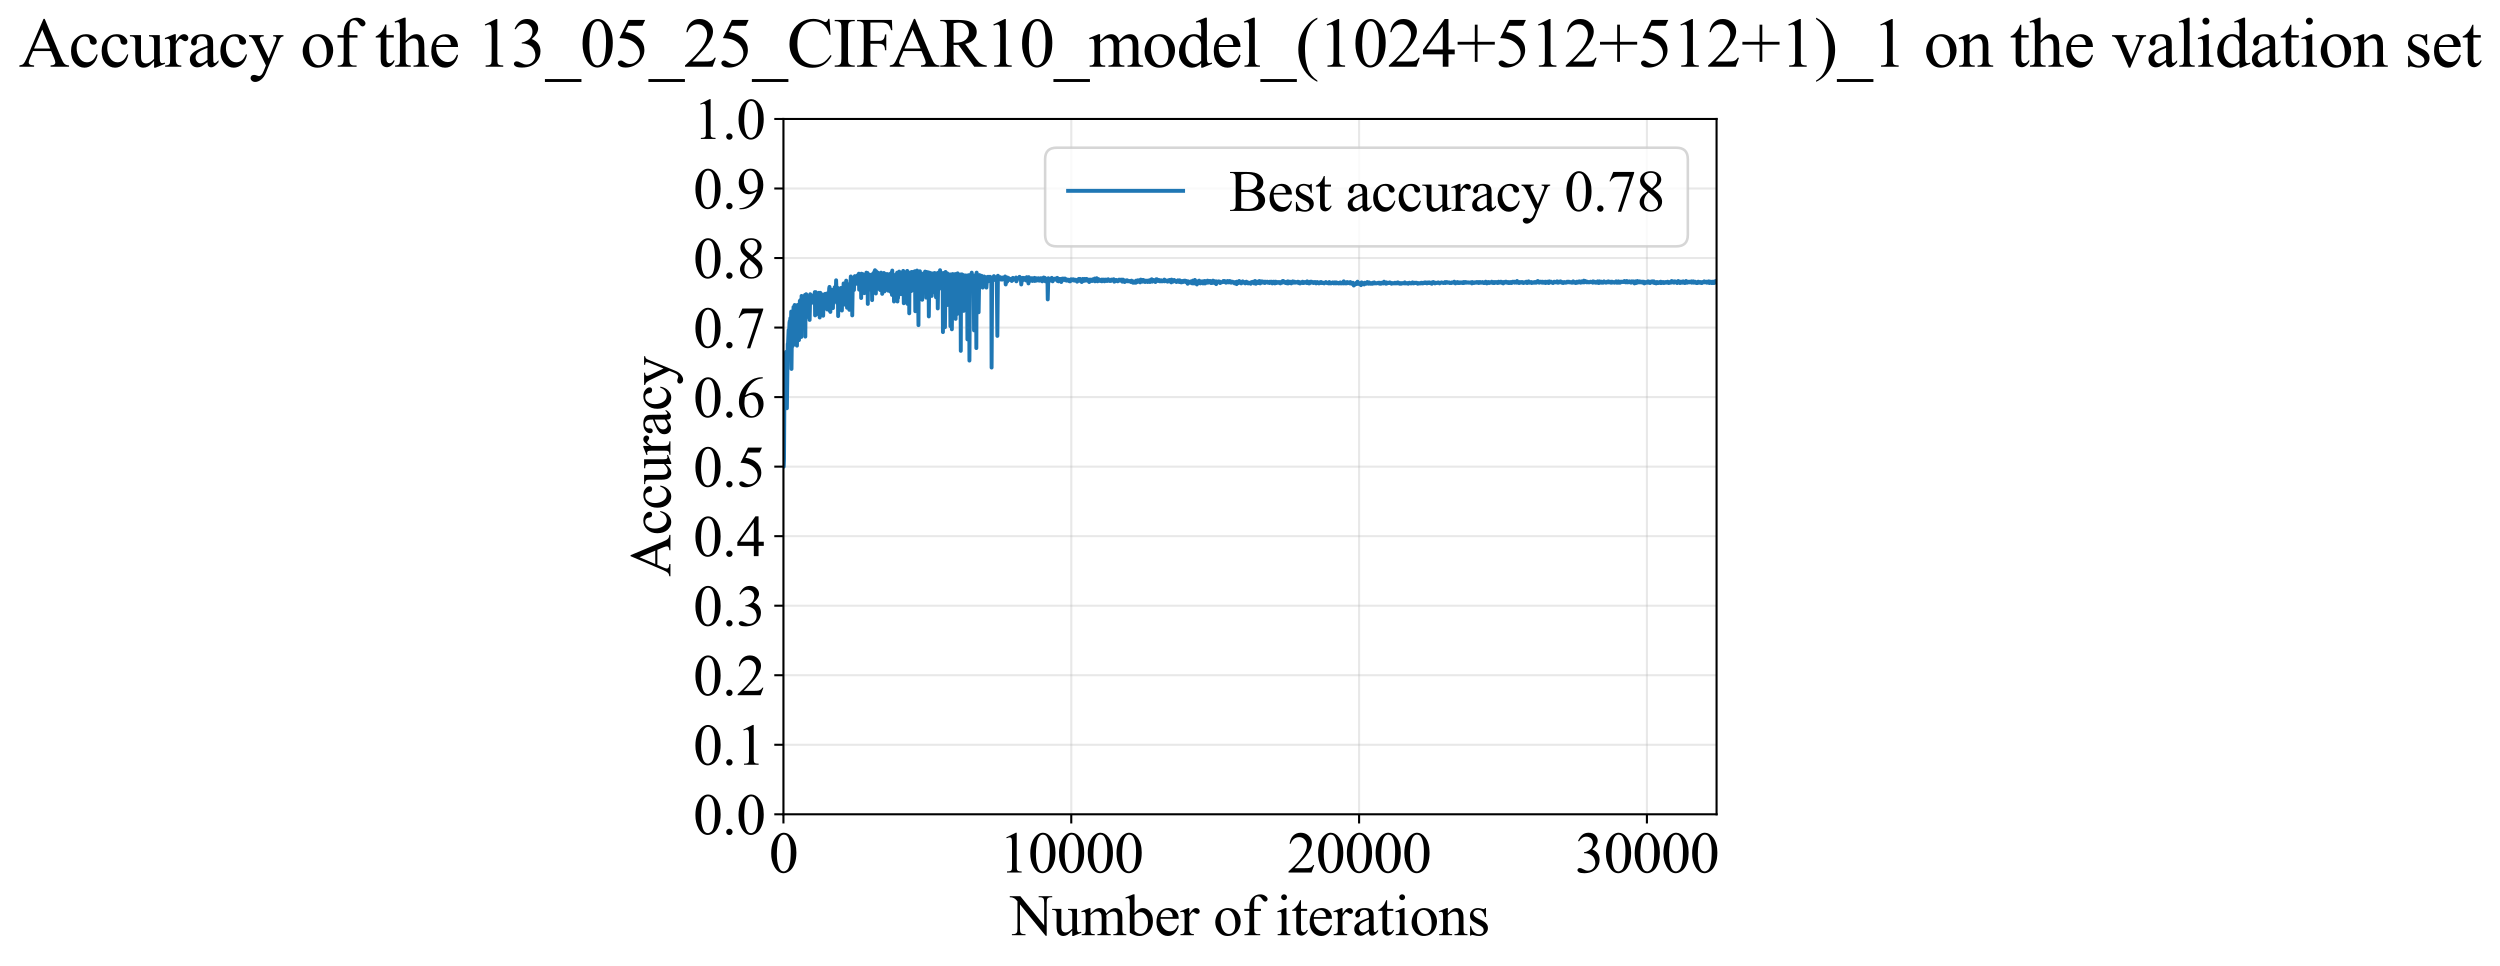 <?xml version="1.0" encoding="utf-8" standalone="no"?>
<!DOCTYPE svg PUBLIC "-//W3C//DTD SVG 1.1//EN"
  "http://www.w3.org/Graphics/SVG/1.1/DTD/svg11.dtd">
<svg xmlns:xlink="http://www.w3.org/1999/xlink" width="956.773pt" height="369.808pt" viewBox="0 0 956.773 369.808" xmlns="http://www.w3.org/2000/svg" version="1.1">
 <defs>
  <style type="text/css">*{stroke-linejoin: round; stroke-linecap: butt}</style>
 </defs>
 <g id="figure_1">
  <g id="patch_1">
   <path d="M 0 369.808 
L 956.773 369.808 
L 956.773 0 
L 0 0 
z
" style="fill: #ffffff"/>
  </g>
  <g id="axes_1">
   <g id="patch_2">
    <path d="M 299.826 311.644 
L 656.946 311.644 
L 656.946 45.532 
L 299.826 45.532 
z
" style="fill: #ffffff"/>
   </g>
   <g id="matplotlib.axis_1">
    <g id="xtick_1">
     <g id="line2d_1">
      <path d="M 299.826 311.644 
L 299.826 45.532 
" clip-path="url(#pf5eee25d04)" style="fill: none; stroke: #b0b0b0; stroke-opacity: 0.3; stroke-width: 0.8; stroke-linecap: square"/>
     </g>
     <g id="line2d_2">
      <defs>
       <path id="m3910bd63a0" d="M 0 0 
L 0 3.5 
" style="stroke: #000000; stroke-width: 0.8"/>
      </defs>
      <g>
       <use xlink:href="#m3910bd63a0" x="299.826" y="311.644" style="stroke: #000000; stroke-width: 0.8"/>
      </g>
     </g>
     <g id="text_1">
      <!-- 0 -->
      <g transform="translate(294.326 333.92) scale(0.22 -0.22)">
       <defs>
        <path id="TimesNewRomanPSMT-30" d="M 231 2094 
Q 231 2819 450 3342 
Q 669 3866 1031 4122 
Q 1313 4325 1613 4325 
Q 2100 4325 2488 3828 
Q 2972 3213 2972 2159 
Q 2972 1422 2759 906 
Q 2547 391 2217 158 
Q 1888 -75 1581 -75 
Q 975 -75 572 641 
Q 231 1244 231 2094 
z
M 844 2016 
Q 844 1141 1059 588 
Q 1238 122 1591 122 
Q 1759 122 1940 273 
Q 2122 425 2216 781 
Q 2359 1319 2359 2297 
Q 2359 3022 2209 3506 
Q 2097 3866 1919 4016 
Q 1791 4119 1609 4119 
Q 1397 4119 1231 3928 
Q 1006 3669 925 3112 
Q 844 2556 844 2016 
z
" transform="scale(0.016)"/>
       </defs>
       <use xlink:href="#TimesNewRomanPSMT-30"/>
      </g>
     </g>
    </g>
    <g id="xtick_2">
     <g id="line2d_3">
      <path d="M 409.981 311.644 
L 409.981 45.532 
" clip-path="url(#pf5eee25d04)" style="fill: none; stroke: #b0b0b0; stroke-opacity: 0.3; stroke-width: 0.8; stroke-linecap: square"/>
     </g>
     <g id="line2d_4">
      <g>
       <use xlink:href="#m3910bd63a0" x="409.981" y="311.644" style="stroke: #000000; stroke-width: 0.8"/>
      </g>
     </g>
     <g id="text_2">
      <!-- 10000 -->
      <g transform="translate(382.481 333.92) scale(0.22 -0.22)">
       <defs>
        <path id="TimesNewRomanPSMT-31" d="M 750 3822 
L 1781 4325 
L 1884 4325 
L 1884 747 
Q 1884 391 1914 303 
Q 1944 216 2037 169 
Q 2131 122 2419 116 
L 2419 0 
L 825 0 
L 825 116 
Q 1125 122 1212 167 
Q 1300 213 1334 289 
Q 1369 366 1369 747 
L 1369 3034 
Q 1369 3497 1338 3628 
Q 1316 3728 1258 3775 
Q 1200 3822 1119 3822 
Q 1003 3822 797 3725 
L 750 3822 
z
" transform="scale(0.016)"/>
       </defs>
       <use xlink:href="#TimesNewRomanPSMT-31"/>
       <use xlink:href="#TimesNewRomanPSMT-30" transform="translate(50 0)"/>
       <use xlink:href="#TimesNewRomanPSMT-30" transform="translate(100 0)"/>
       <use xlink:href="#TimesNewRomanPSMT-30" transform="translate(150 0)"/>
       <use xlink:href="#TimesNewRomanPSMT-30" transform="translate(200 0)"/>
      </g>
     </g>
    </g>
    <g id="xtick_3">
     <g id="line2d_5">
      <path d="M 520.135 311.644 
L 520.135 45.532 
" clip-path="url(#pf5eee25d04)" style="fill: none; stroke: #b0b0b0; stroke-opacity: 0.3; stroke-width: 0.8; stroke-linecap: square"/>
     </g>
     <g id="line2d_6">
      <g>
       <use xlink:href="#m3910bd63a0" x="520.135" y="311.644" style="stroke: #000000; stroke-width: 0.8"/>
      </g>
     </g>
     <g id="text_3">
      <!-- 20000 -->
      <g transform="translate(492.635 333.92) scale(0.22 -0.22)">
       <defs>
        <path id="TimesNewRomanPSMT-32" d="M 2934 816 
L 2638 0 
L 138 0 
L 138 116 
Q 1241 1122 1691 1759 
Q 2141 2397 2141 2925 
Q 2141 3328 1894 3587 
Q 1647 3847 1303 3847 
Q 991 3847 742 3664 
Q 494 3481 375 3128 
L 259 3128 
Q 338 3706 661 4015 
Q 984 4325 1469 4325 
Q 1984 4325 2329 3994 
Q 2675 3663 2675 3213 
Q 2675 2891 2525 2569 
Q 2294 2063 1775 1497 
Q 997 647 803 472 
L 1909 472 
Q 2247 472 2383 497 
Q 2519 522 2628 598 
Q 2738 675 2819 816 
L 2934 816 
z
" transform="scale(0.016)"/>
       </defs>
       <use xlink:href="#TimesNewRomanPSMT-32"/>
       <use xlink:href="#TimesNewRomanPSMT-30" transform="translate(50 0)"/>
       <use xlink:href="#TimesNewRomanPSMT-30" transform="translate(100 0)"/>
       <use xlink:href="#TimesNewRomanPSMT-30" transform="translate(150 0)"/>
       <use xlink:href="#TimesNewRomanPSMT-30" transform="translate(200 0)"/>
      </g>
     </g>
    </g>
    <g id="xtick_4">
     <g id="line2d_7">
      <path d="M 630.289 311.644 
L 630.289 45.532 
" clip-path="url(#pf5eee25d04)" style="fill: none; stroke: #b0b0b0; stroke-opacity: 0.3; stroke-width: 0.8; stroke-linecap: square"/>
     </g>
     <g id="line2d_8">
      <g>
       <use xlink:href="#m3910bd63a0" x="630.289" y="311.644" style="stroke: #000000; stroke-width: 0.8"/>
      </g>
     </g>
     <g id="text_4">
      <!-- 30000 -->
      <g transform="translate(602.789 333.92) scale(0.22 -0.22)">
       <defs>
        <path id="TimesNewRomanPSMT-33" d="M 325 3431 
Q 506 3859 782 4092 
Q 1059 4325 1472 4325 
Q 1981 4325 2253 3994 
Q 2459 3747 2459 3466 
Q 2459 3003 1878 2509 
Q 2269 2356 2469 2072 
Q 2669 1788 2669 1403 
Q 2669 853 2319 450 
Q 1863 -75 997 -75 
Q 569 -75 414 31 
Q 259 138 259 259 
Q 259 350 332 419 
Q 406 488 509 488 
Q 588 488 669 463 
Q 722 447 909 348 
Q 1097 250 1169 231 
Q 1284 197 1416 197 
Q 1734 197 1970 444 
Q 2206 691 2206 1028 
Q 2206 1275 2097 1509 
Q 2016 1684 1919 1775 
Q 1784 1900 1550 2001 
Q 1316 2103 1072 2103 
L 972 2103 
L 972 2197 
Q 1219 2228 1467 2375 
Q 1716 2522 1828 2728 
Q 1941 2934 1941 3181 
Q 1941 3503 1739 3701 
Q 1538 3900 1238 3900 
Q 753 3900 428 3381 
L 325 3431 
z
" transform="scale(0.016)"/>
       </defs>
       <use xlink:href="#TimesNewRomanPSMT-33"/>
       <use xlink:href="#TimesNewRomanPSMT-30" transform="translate(50 0)"/>
       <use xlink:href="#TimesNewRomanPSMT-30" transform="translate(100 0)"/>
       <use xlink:href="#TimesNewRomanPSMT-30" transform="translate(150 0)"/>
       <use xlink:href="#TimesNewRomanPSMT-30" transform="translate(200 0)"/>
      </g>
     </g>
    </g>
    <g id="text_5">
     <!-- Number of iterations -->
     <g transform="translate(386.744 357.902) scale(0.22 -0.22)">
      <defs>
       <path id="TimesNewRomanPSMT-4e" d="M -84 4238 
L 1066 4238 
L 3656 1059 
L 3656 3503 
Q 3656 3894 3569 3991 
Q 3453 4122 3203 4122 
L 3056 4122 
L 3056 4238 
L 4531 4238 
L 4531 4122 
L 4381 4122 
Q 4113 4122 4000 3959 
Q 3931 3859 3931 3503 
L 3931 -69 
L 3819 -69 
L 1025 3344 
L 1025 734 
Q 1025 344 1109 247 
Q 1228 116 1475 116 
L 1625 116 
L 1625 0 
L 150 0 
L 150 116 
L 297 116 
Q 569 116 681 278 
Q 750 378 750 734 
L 750 3681 
Q 566 3897 470 3965 
Q 375 4034 191 4094 
Q 100 4122 -84 4122 
L -84 4238 
z
" transform="scale(0.016)"/>
       <path id="TimesNewRomanPSMT-75" d="M 2709 2863 
L 2709 1128 
Q 2709 631 2732 520 
Q 2756 409 2807 365 
Q 2859 322 2928 322 
Q 3025 322 3147 375 
L 3191 266 
L 2334 -88 
L 2194 -88 
L 2194 519 
Q 1825 119 1631 15 
Q 1438 -88 1222 -88 
Q 981 -88 804 51 
Q 628 191 559 409 
Q 491 628 491 1028 
L 491 2306 
Q 491 2509 447 2587 
Q 403 2666 317 2708 
Q 231 2750 6 2747 
L 6 2863 
L 1009 2863 
L 1009 947 
Q 1009 547 1148 422 
Q 1288 297 1484 297 
Q 1619 297 1789 381 
Q 1959 466 2194 703 
L 2194 2325 
Q 2194 2569 2105 2655 
Q 2016 2741 1734 2747 
L 1734 2863 
L 2709 2863 
z
" transform="scale(0.016)"/>
       <path id="TimesNewRomanPSMT-6d" d="M 1050 2338 
Q 1363 2650 1419 2697 
Q 1559 2816 1721 2881 
Q 1884 2947 2044 2947 
Q 2313 2947 2506 2790 
Q 2700 2634 2766 2338 
Q 3088 2713 3309 2830 
Q 3531 2947 3766 2947 
Q 3994 2947 4170 2830 
Q 4347 2713 4450 2447 
Q 4519 2266 4519 1878 
L 4519 647 
Q 4519 378 4559 278 
Q 4591 209 4675 161 
Q 4759 113 4950 113 
L 4950 0 
L 3538 0 
L 3538 113 
L 3597 113 
Q 3781 113 3884 184 
Q 3956 234 3988 344 
Q 4000 397 4000 647 
L 4000 1878 
Q 4000 2228 3916 2372 
Q 3794 2572 3525 2572 
Q 3359 2572 3192 2489 
Q 3025 2406 2788 2181 
L 2781 2147 
L 2788 2013 
L 2788 647 
Q 2788 353 2820 281 
Q 2853 209 2943 161 
Q 3034 113 3253 113 
L 3253 0 
L 1806 0 
L 1806 113 
Q 2044 113 2133 169 
Q 2222 225 2256 338 
Q 2272 391 2272 647 
L 2272 1878 
Q 2272 2228 2169 2381 
Q 2031 2581 1784 2581 
Q 1616 2581 1450 2491 
Q 1191 2353 1050 2181 
L 1050 647 
Q 1050 366 1089 281 
Q 1128 197 1204 155 
Q 1281 113 1516 113 
L 1516 0 
L 100 0 
L 100 113 
Q 297 113 375 155 
Q 453 197 493 289 
Q 534 381 534 647 
L 534 1741 
Q 534 2213 506 2350 
Q 484 2453 437 2492 
Q 391 2531 309 2531 
Q 222 2531 100 2484 
L 53 2597 
L 916 2947 
L 1050 2947 
L 1050 2338 
z
" transform="scale(0.016)"/>
       <path id="TimesNewRomanPSMT-62" d="M 984 2369 
Q 1400 2947 1881 2947 
Q 2322 2947 2650 2570 
Q 2978 2194 2978 1541 
Q 2978 778 2472 313 
Q 2038 -88 1503 -88 
Q 1253 -88 995 3 
Q 738 94 469 275 
L 469 3241 
Q 469 3728 445 3840 
Q 422 3953 372 3993 
Q 322 4034 247 4034 
Q 159 4034 28 3984 
L -16 4094 
L 844 4444 
L 984 4444 
L 984 2369 
z
M 984 2169 
L 984 456 
Q 1144 300 1314 220 
Q 1484 141 1663 141 
Q 1947 141 2192 453 
Q 2438 766 2438 1363 
Q 2438 1913 2192 2208 
Q 1947 2503 1634 2503 
Q 1469 2503 1303 2419 
Q 1178 2356 984 2169 
z
" transform="scale(0.016)"/>
       <path id="TimesNewRomanPSMT-65" d="M 681 1784 
Q 678 1147 991 784 
Q 1303 422 1725 422 
Q 2006 422 2214 576 
Q 2422 731 2563 1106 
L 2659 1044 
Q 2594 616 2278 264 
Q 1963 -88 1488 -88 
Q 972 -88 605 314 
Q 238 716 238 1394 
Q 238 2128 614 2539 
Q 991 2950 1559 2950 
Q 2041 2950 2350 2633 
Q 2659 2316 2659 1784 
L 681 1784 
z
M 681 1966 
L 2006 1966 
Q 1991 2241 1941 2353 
Q 1863 2528 1708 2628 
Q 1553 2728 1384 2728 
Q 1125 2728 920 2526 
Q 716 2325 681 1966 
z
" transform="scale(0.016)"/>
       <path id="TimesNewRomanPSMT-72" d="M 1038 2947 
L 1038 2303 
Q 1397 2947 1775 2947 
Q 1947 2947 2059 2842 
Q 2172 2738 2172 2600 
Q 2172 2478 2090 2393 
Q 2009 2309 1897 2309 
Q 1788 2309 1652 2417 
Q 1516 2525 1450 2525 
Q 1394 2525 1328 2463 
Q 1188 2334 1038 2041 
L 1038 669 
Q 1038 431 1097 309 
Q 1138 225 1241 169 
Q 1344 113 1538 113 
L 1538 0 
L 72 0 
L 72 113 
Q 291 113 397 181 
Q 475 231 506 341 
Q 522 394 522 644 
L 522 1753 
Q 522 2253 501 2348 
Q 481 2444 426 2487 
Q 372 2531 291 2531 
Q 194 2531 72 2484 
L 41 2597 
L 906 2947 
L 1038 2947 
z
" transform="scale(0.016)"/>
       <path id="TimesNewRomanPSMT-20" transform="scale(0.016)"/>
       <path id="TimesNewRomanPSMT-6f" d="M 1600 2947 
Q 2250 2947 2644 2453 
Q 2978 2031 2978 1484 
Q 2978 1100 2793 706 
Q 2609 313 2286 112 
Q 1963 -88 1566 -88 
Q 919 -88 538 428 
Q 216 863 216 1403 
Q 216 1797 411 2186 
Q 606 2575 925 2761 
Q 1244 2947 1600 2947 
z
M 1503 2744 
Q 1338 2744 1170 2645 
Q 1003 2547 900 2300 
Q 797 2053 797 1666 
Q 797 1041 1045 587 
Q 1294 134 1700 134 
Q 2003 134 2200 384 
Q 2397 634 2397 1244 
Q 2397 2006 2069 2444 
Q 1847 2744 1503 2744 
z
" transform="scale(0.016)"/>
       <path id="TimesNewRomanPSMT-66" d="M 1319 2638 
L 1319 756 
Q 1319 356 1406 250 
Q 1522 113 1716 113 
L 1975 113 
L 1975 0 
L 266 0 
L 266 113 
L 394 113 
Q 519 113 622 175 
Q 725 238 764 344 
Q 803 450 803 756 
L 803 2638 
L 247 2638 
L 247 2863 
L 803 2863 
L 803 3050 
Q 803 3478 940 3775 
Q 1078 4072 1361 4255 
Q 1644 4438 1997 4438 
Q 2325 4438 2600 4225 
Q 2781 4084 2781 3909 
Q 2781 3816 2700 3733 
Q 2619 3650 2525 3650 
Q 2453 3650 2373 3701 
Q 2294 3753 2178 3923 
Q 2063 4094 1966 4153 
Q 1869 4213 1750 4213 
Q 1606 4213 1506 4136 
Q 1406 4059 1362 3898 
Q 1319 3738 1319 3069 
L 1319 2863 
L 2056 2863 
L 2056 2638 
L 1319 2638 
z
" transform="scale(0.016)"/>
       <path id="TimesNewRomanPSMT-69" d="M 928 4444 
Q 1059 4444 1151 4351 
Q 1244 4259 1244 4128 
Q 1244 3997 1151 3903 
Q 1059 3809 928 3809 
Q 797 3809 703 3903 
Q 609 3997 609 4128 
Q 609 4259 701 4351 
Q 794 4444 928 4444 
z
M 1188 2947 
L 1188 647 
Q 1188 378 1227 289 
Q 1266 200 1342 156 
Q 1419 113 1622 113 
L 1622 0 
L 231 0 
L 231 113 
Q 441 113 512 153 
Q 584 194 626 287 
Q 669 381 669 647 
L 669 1750 
Q 669 2216 641 2353 
Q 619 2453 572 2492 
Q 525 2531 444 2531 
Q 356 2531 231 2484 
L 188 2597 
L 1050 2947 
L 1188 2947 
z
" transform="scale(0.016)"/>
       <path id="TimesNewRomanPSMT-74" d="M 1031 3803 
L 1031 2863 
L 1700 2863 
L 1700 2644 
L 1031 2644 
L 1031 788 
Q 1031 509 1111 412 
Q 1191 316 1316 316 
Q 1419 316 1516 380 
Q 1613 444 1666 569 
L 1788 569 
Q 1678 263 1478 108 
Q 1278 -47 1066 -47 
Q 922 -47 784 33 
Q 647 113 581 261 
Q 516 409 516 719 
L 516 2644 
L 63 2644 
L 63 2747 
Q 234 2816 414 2980 
Q 594 3144 734 3369 
Q 806 3488 934 3803 
L 1031 3803 
z
" transform="scale(0.016)"/>
       <path id="TimesNewRomanPSMT-61" d="M 1822 413 
Q 1381 72 1269 19 
Q 1100 -59 909 -59 
Q 613 -59 420 144 
Q 228 347 228 678 
Q 228 888 322 1041 
Q 450 1253 767 1440 
Q 1084 1628 1822 1897 
L 1822 2009 
Q 1822 2438 1686 2597 
Q 1550 2756 1291 2756 
Q 1094 2756 978 2650 
Q 859 2544 859 2406 
L 866 2225 
Q 866 2081 792 2003 
Q 719 1925 600 1925 
Q 484 1925 411 2006 
Q 338 2088 338 2228 
Q 338 2497 613 2722 
Q 888 2947 1384 2947 
Q 1766 2947 2009 2819 
Q 2194 2722 2281 2516 
Q 2338 2381 2338 1966 
L 2338 994 
Q 2338 584 2353 492 
Q 2369 400 2405 369 
Q 2441 338 2488 338 
Q 2538 338 2575 359 
Q 2641 400 2828 588 
L 2828 413 
Q 2478 -56 2159 -56 
Q 2006 -56 1915 50 
Q 1825 156 1822 413 
z
M 1822 616 
L 1822 1706 
Q 1350 1519 1213 1441 
Q 966 1303 859 1153 
Q 753 1003 753 825 
Q 753 600 887 451 
Q 1022 303 1197 303 
Q 1434 303 1822 616 
z
" transform="scale(0.016)"/>
       <path id="TimesNewRomanPSMT-6e" d="M 1034 2341 
Q 1538 2947 1994 2947 
Q 2228 2947 2397 2830 
Q 2566 2713 2666 2444 
Q 2734 2256 2734 1869 
L 2734 647 
Q 2734 375 2778 278 
Q 2813 200 2889 156 
Q 2966 113 3172 113 
L 3172 0 
L 1756 0 
L 1756 113 
L 1816 113 
Q 2016 113 2095 173 
Q 2175 234 2206 353 
Q 2219 400 2219 647 
L 2219 1819 
Q 2219 2209 2117 2386 
Q 2016 2563 1775 2563 
Q 1403 2563 1034 2156 
L 1034 647 
Q 1034 356 1069 288 
Q 1113 197 1189 155 
Q 1266 113 1500 113 
L 1500 0 
L 84 0 
L 84 113 
L 147 113 
Q 366 113 442 223 
Q 519 334 519 647 
L 519 1709 
Q 519 2225 495 2337 
Q 472 2450 423 2490 
Q 375 2531 294 2531 
Q 206 2531 84 2484 
L 38 2597 
L 900 2947 
L 1034 2947 
L 1034 2341 
z
" transform="scale(0.016)"/>
       <path id="TimesNewRomanPSMT-73" d="M 2050 2947 
L 2050 1972 
L 1947 1972 
Q 1828 2431 1642 2597 
Q 1456 2763 1169 2763 
Q 950 2763 815 2647 
Q 681 2531 681 2391 
Q 681 2216 781 2091 
Q 878 1963 1175 1819 
L 1631 1597 
Q 2266 1288 2266 781 
Q 2266 391 1970 151 
Q 1675 -88 1309 -88 
Q 1047 -88 709 6 
Q 606 38 541 38 
Q 469 38 428 -44 
L 325 -44 
L 325 978 
L 428 978 
Q 516 541 762 319 
Q 1009 97 1316 97 
Q 1531 97 1667 223 
Q 1803 350 1803 528 
Q 1803 744 1651 891 
Q 1500 1038 1047 1263 
Q 594 1488 453 1669 
Q 313 1847 313 2119 
Q 313 2472 555 2709 
Q 797 2947 1181 2947 
Q 1350 2947 1591 2875 
Q 1750 2828 1803 2828 
Q 1853 2828 1881 2850 
Q 1909 2872 1947 2947 
L 2050 2947 
z
" transform="scale(0.016)"/>
      </defs>
      <use xlink:href="#TimesNewRomanPSMT-4e"/>
      <use xlink:href="#TimesNewRomanPSMT-75" transform="translate(72.217 0)"/>
      <use xlink:href="#TimesNewRomanPSMT-6d" transform="translate(122.217 0)"/>
      <use xlink:href="#TimesNewRomanPSMT-62" transform="translate(200 0)"/>
      <use xlink:href="#TimesNewRomanPSMT-65" transform="translate(250 0)"/>
      <use xlink:href="#TimesNewRomanPSMT-72" transform="translate(294.385 0)"/>
      <use xlink:href="#TimesNewRomanPSMT-20" transform="translate(327.686 0)"/>
      <use xlink:href="#TimesNewRomanPSMT-6f" transform="translate(352.686 0)"/>
      <use xlink:href="#TimesNewRomanPSMT-66" transform="translate(402.686 0)"/>
      <use xlink:href="#TimesNewRomanPSMT-20" transform="translate(435.986 0)"/>
      <use xlink:href="#TimesNewRomanPSMT-69" transform="translate(460.986 0)"/>
      <use xlink:href="#TimesNewRomanPSMT-74" transform="translate(488.77 0)"/>
      <use xlink:href="#TimesNewRomanPSMT-65" transform="translate(516.553 0)"/>
      <use xlink:href="#TimesNewRomanPSMT-72" transform="translate(560.938 0)"/>
      <use xlink:href="#TimesNewRomanPSMT-61" transform="translate(594.238 0)"/>
      <use xlink:href="#TimesNewRomanPSMT-74" transform="translate(638.623 0)"/>
      <use xlink:href="#TimesNewRomanPSMT-69" transform="translate(666.406 0)"/>
      <use xlink:href="#TimesNewRomanPSMT-6f" transform="translate(694.189 0)"/>
      <use xlink:href="#TimesNewRomanPSMT-6e" transform="translate(744.189 0)"/>
      <use xlink:href="#TimesNewRomanPSMT-73" transform="translate(794.189 0)"/>
     </g>
    </g>
   </g>
   <g id="matplotlib.axis_2">
    <g id="ytick_1">
     <g id="line2d_9">
      <path d="M 299.826 311.644 
L 656.946 311.644 
" clip-path="url(#pf5eee25d04)" style="fill: none; stroke: #b0b0b0; stroke-opacity: 0.3; stroke-width: 0.8; stroke-linecap: square"/>
     </g>
     <g id="line2d_10">
      <defs>
       <path id="m9a0d932df8" d="M 0 0 
L -3.5 0 
" style="stroke: #000000; stroke-width: 0.8"/>
      </defs>
      <g>
       <use xlink:href="#m9a0d932df8" x="299.826" y="311.644" style="stroke: #000000; stroke-width: 0.8"/>
      </g>
     </g>
     <g id="text_6">
      <!-- 0.0 -->
      <g transform="translate(265.326 319.282) scale(0.22 -0.22)">
       <defs>
        <path id="TimesNewRomanPSMT-2e" d="M 800 606 
Q 947 606 1047 504 
Q 1147 403 1147 259 
Q 1147 116 1045 14 
Q 944 -88 800 -88 
Q 656 -88 554 14 
Q 453 116 453 259 
Q 453 406 554 506 
Q 656 606 800 606 
z
" transform="scale(0.016)"/>
       </defs>
       <use xlink:href="#TimesNewRomanPSMT-30"/>
       <use xlink:href="#TimesNewRomanPSMT-2e" transform="translate(50 0)"/>
       <use xlink:href="#TimesNewRomanPSMT-30" transform="translate(75 0)"/>
      </g>
     </g>
    </g>
    <g id="ytick_2">
     <g id="line2d_11">
      <path d="M 299.826 285.032 
L 656.946 285.032 
" clip-path="url(#pf5eee25d04)" style="fill: none; stroke: #b0b0b0; stroke-opacity: 0.3; stroke-width: 0.8; stroke-linecap: square"/>
     </g>
     <g id="line2d_12">
      <g>
       <use xlink:href="#m9a0d932df8" x="299.826" y="285.032" style="stroke: #000000; stroke-width: 0.8"/>
      </g>
     </g>
     <g id="text_7">
      <!-- 0.1 -->
      <g transform="translate(265.326 292.67) scale(0.22 -0.22)">
       <use xlink:href="#TimesNewRomanPSMT-30"/>
       <use xlink:href="#TimesNewRomanPSMT-2e" transform="translate(50 0)"/>
       <use xlink:href="#TimesNewRomanPSMT-31" transform="translate(75 0)"/>
      </g>
     </g>
    </g>
    <g id="ytick_3">
     <g id="line2d_13">
      <path d="M 299.826 258.421 
L 656.946 258.421 
" clip-path="url(#pf5eee25d04)" style="fill: none; stroke: #b0b0b0; stroke-opacity: 0.3; stroke-width: 0.8; stroke-linecap: square"/>
     </g>
     <g id="line2d_14">
      <g>
       <use xlink:href="#m9a0d932df8" x="299.826" y="258.421" style="stroke: #000000; stroke-width: 0.8"/>
      </g>
     </g>
     <g id="text_8">
      <!-- 0.2 -->
      <g transform="translate(265.326 266.059) scale(0.22 -0.22)">
       <use xlink:href="#TimesNewRomanPSMT-30"/>
       <use xlink:href="#TimesNewRomanPSMT-2e" transform="translate(50 0)"/>
       <use xlink:href="#TimesNewRomanPSMT-32" transform="translate(75 0)"/>
      </g>
     </g>
    </g>
    <g id="ytick_4">
     <g id="line2d_15">
      <path d="M 299.826 231.81 
L 656.946 231.81 
" clip-path="url(#pf5eee25d04)" style="fill: none; stroke: #b0b0b0; stroke-opacity: 0.3; stroke-width: 0.8; stroke-linecap: square"/>
     </g>
     <g id="line2d_16">
      <g>
       <use xlink:href="#m9a0d932df8" x="299.826" y="231.81" style="stroke: #000000; stroke-width: 0.8"/>
      </g>
     </g>
     <g id="text_9">
      <!-- 0.3 -->
      <g transform="translate(265.326 239.448) scale(0.22 -0.22)">
       <use xlink:href="#TimesNewRomanPSMT-30"/>
       <use xlink:href="#TimesNewRomanPSMT-2e" transform="translate(50 0)"/>
       <use xlink:href="#TimesNewRomanPSMT-33" transform="translate(75 0)"/>
      </g>
     </g>
    </g>
    <g id="ytick_5">
     <g id="line2d_17">
      <path d="M 299.826 205.199 
L 656.946 205.199 
" clip-path="url(#pf5eee25d04)" style="fill: none; stroke: #b0b0b0; stroke-opacity: 0.3; stroke-width: 0.8; stroke-linecap: square"/>
     </g>
     <g id="line2d_18">
      <g>
       <use xlink:href="#m9a0d932df8" x="299.826" y="205.199" style="stroke: #000000; stroke-width: 0.8"/>
      </g>
     </g>
     <g id="text_10">
      <!-- 0.4 -->
      <g transform="translate(265.326 212.837) scale(0.22 -0.22)">
       <defs>
        <path id="TimesNewRomanPSMT-34" d="M 2978 1563 
L 2978 1119 
L 2409 1119 
L 2409 0 
L 1894 0 
L 1894 1119 
L 100 1119 
L 100 1519 
L 2066 4325 
L 2409 4325 
L 2409 1563 
L 2978 1563 
z
M 1894 1563 
L 1894 3666 
L 406 1563 
L 1894 1563 
z
" transform="scale(0.016)"/>
       </defs>
       <use xlink:href="#TimesNewRomanPSMT-30"/>
       <use xlink:href="#TimesNewRomanPSMT-2e" transform="translate(50 0)"/>
       <use xlink:href="#TimesNewRomanPSMT-34" transform="translate(75 0)"/>
      </g>
     </g>
    </g>
    <g id="ytick_6">
     <g id="line2d_19">
      <path d="M 299.826 178.588 
L 656.946 178.588 
" clip-path="url(#pf5eee25d04)" style="fill: none; stroke: #b0b0b0; stroke-opacity: 0.3; stroke-width: 0.8; stroke-linecap: square"/>
     </g>
     <g id="line2d_20">
      <g>
       <use xlink:href="#m9a0d932df8" x="299.826" y="178.588" style="stroke: #000000; stroke-width: 0.8"/>
      </g>
     </g>
     <g id="text_11">
      <!-- 0.5 -->
      <g transform="translate(265.326 186.226) scale(0.22 -0.22)">
       <defs>
        <path id="TimesNewRomanPSMT-35" d="M 2778 4238 
L 2534 3706 
L 1259 3706 
L 981 3138 
Q 1809 3016 2294 2522 
Q 2709 2097 2709 1522 
Q 2709 1188 2573 903 
Q 2438 619 2231 419 
Q 2025 219 1772 97 
Q 1413 -75 1034 -75 
Q 653 -75 479 54 
Q 306 184 306 341 
Q 306 428 378 495 
Q 450 563 559 563 
Q 641 563 702 538 
Q 763 513 909 409 
Q 1144 247 1384 247 
Q 1750 247 2026 523 
Q 2303 800 2303 1197 
Q 2303 1581 2056 1914 
Q 1809 2247 1375 2428 
Q 1034 2569 447 2591 
L 1259 4238 
L 2778 4238 
z
" transform="scale(0.016)"/>
       </defs>
       <use xlink:href="#TimesNewRomanPSMT-30"/>
       <use xlink:href="#TimesNewRomanPSMT-2e" transform="translate(50 0)"/>
       <use xlink:href="#TimesNewRomanPSMT-35" transform="translate(75 0)"/>
      </g>
     </g>
    </g>
    <g id="ytick_7">
     <g id="line2d_21">
      <path d="M 299.826 151.976 
L 656.946 151.976 
" clip-path="url(#pf5eee25d04)" style="fill: none; stroke: #b0b0b0; stroke-opacity: 0.3; stroke-width: 0.8; stroke-linecap: square"/>
     </g>
     <g id="line2d_22">
      <g>
       <use xlink:href="#m9a0d932df8" x="299.826" y="151.976" style="stroke: #000000; stroke-width: 0.8"/>
      </g>
     </g>
     <g id="text_12">
      <!-- 0.6 -->
      <g transform="translate(265.326 159.614) scale(0.22 -0.22)">
       <defs>
        <path id="TimesNewRomanPSMT-36" d="M 2869 4325 
L 2869 4209 
Q 2456 4169 2195 4045 
Q 1934 3922 1679 3669 
Q 1425 3416 1258 3105 
Q 1091 2794 978 2366 
Q 1428 2675 1881 2675 
Q 2316 2675 2634 2325 
Q 2953 1975 2953 1425 
Q 2953 894 2631 456 
Q 2244 -75 1606 -75 
Q 1172 -75 869 213 
Q 275 772 275 1663 
Q 275 2231 503 2743 
Q 731 3256 1154 3653 
Q 1578 4050 1965 4187 
Q 2353 4325 2688 4325 
L 2869 4325 
z
M 925 2138 
Q 869 1716 869 1456 
Q 869 1156 980 804 
Q 1091 453 1309 247 
Q 1469 100 1697 100 
Q 1969 100 2183 356 
Q 2397 613 2397 1088 
Q 2397 1622 2184 2012 
Q 1972 2403 1581 2403 
Q 1463 2403 1327 2353 
Q 1191 2303 925 2138 
z
" transform="scale(0.016)"/>
       </defs>
       <use xlink:href="#TimesNewRomanPSMT-30"/>
       <use xlink:href="#TimesNewRomanPSMT-2e" transform="translate(50 0)"/>
       <use xlink:href="#TimesNewRomanPSMT-36" transform="translate(75 0)"/>
      </g>
     </g>
    </g>
    <g id="ytick_8">
     <g id="line2d_23">
      <path d="M 299.826 125.365 
L 656.946 125.365 
" clip-path="url(#pf5eee25d04)" style="fill: none; stroke: #b0b0b0; stroke-opacity: 0.3; stroke-width: 0.8; stroke-linecap: square"/>
     </g>
     <g id="line2d_24">
      <g>
       <use xlink:href="#m9a0d932df8" x="299.826" y="125.365" style="stroke: #000000; stroke-width: 0.8"/>
      </g>
     </g>
     <g id="text_13">
      <!-- 0.7 -->
      <g transform="translate(265.326 133.003) scale(0.22 -0.22)">
       <defs>
        <path id="TimesNewRomanPSMT-37" d="M 644 4238 
L 2916 4238 
L 2916 4119 
L 1503 -88 
L 1153 -88 
L 2419 3728 
L 1253 3728 
Q 900 3728 750 3644 
Q 488 3500 328 3200 
L 238 3234 
L 644 4238 
z
" transform="scale(0.016)"/>
       </defs>
       <use xlink:href="#TimesNewRomanPSMT-30"/>
       <use xlink:href="#TimesNewRomanPSMT-2e" transform="translate(50 0)"/>
       <use xlink:href="#TimesNewRomanPSMT-37" transform="translate(75 0)"/>
      </g>
     </g>
    </g>
    <g id="ytick_9">
     <g id="line2d_25">
      <path d="M 299.826 98.754 
L 656.946 98.754 
" clip-path="url(#pf5eee25d04)" style="fill: none; stroke: #b0b0b0; stroke-opacity: 0.3; stroke-width: 0.8; stroke-linecap: square"/>
     </g>
     <g id="line2d_26">
      <g>
       <use xlink:href="#m9a0d932df8" x="299.826" y="98.754" style="stroke: #000000; stroke-width: 0.8"/>
      </g>
     </g>
     <g id="text_14">
      <!-- 0.8 -->
      <g transform="translate(265.326 106.392) scale(0.22 -0.22)">
       <defs>
        <path id="TimesNewRomanPSMT-38" d="M 1228 2134 
Q 725 2547 579 2797 
Q 434 3047 434 3316 
Q 434 3728 753 4026 
Q 1072 4325 1600 4325 
Q 2113 4325 2425 4047 
Q 2738 3769 2738 3413 
Q 2738 3175 2569 2928 
Q 2400 2681 1866 2347 
Q 2416 1922 2594 1678 
Q 2831 1359 2831 1006 
Q 2831 559 2490 242 
Q 2150 -75 1597 -75 
Q 994 -75 656 303 
Q 388 606 388 966 
Q 388 1247 577 1523 
Q 766 1800 1228 2134 
z
M 1719 2469 
Q 2094 2806 2194 3001 
Q 2294 3197 2294 3444 
Q 2294 3772 2109 3958 
Q 1925 4144 1606 4144 
Q 1288 4144 1088 3959 
Q 888 3775 888 3528 
Q 888 3366 970 3203 
Q 1053 3041 1206 2894 
L 1719 2469 
z
M 1375 2016 
Q 1116 1797 991 1539 
Q 866 1281 866 981 
Q 866 578 1086 336 
Q 1306 94 1647 94 
Q 1984 94 2187 284 
Q 2391 475 2391 747 
Q 2391 972 2272 1150 
Q 2050 1481 1375 2016 
z
" transform="scale(0.016)"/>
       </defs>
       <use xlink:href="#TimesNewRomanPSMT-30"/>
       <use xlink:href="#TimesNewRomanPSMT-2e" transform="translate(50 0)"/>
       <use xlink:href="#TimesNewRomanPSMT-38" transform="translate(75 0)"/>
      </g>
     </g>
    </g>
    <g id="ytick_10">
     <g id="line2d_27">
      <path d="M 299.826 72.143 
L 656.946 72.143 
" clip-path="url(#pf5eee25d04)" style="fill: none; stroke: #b0b0b0; stroke-opacity: 0.3; stroke-width: 0.8; stroke-linecap: square"/>
     </g>
     <g id="line2d_28">
      <g>
       <use xlink:href="#m9a0d932df8" x="299.826" y="72.143" style="stroke: #000000; stroke-width: 0.8"/>
      </g>
     </g>
     <g id="text_15">
      <!-- 0.9 -->
      <g transform="translate(265.326 79.781) scale(0.22 -0.22)">
       <defs>
        <path id="TimesNewRomanPSMT-39" d="M 338 -88 
L 338 28 
Q 744 34 1094 217 
Q 1444 400 1770 856 
Q 2097 1313 2225 1859 
Q 1734 1544 1338 1544 
Q 891 1544 572 1889 
Q 253 2234 253 2806 
Q 253 3363 572 3797 
Q 956 4325 1575 4325 
Q 2097 4325 2469 3894 
Q 2925 3359 2925 2575 
Q 2925 1869 2578 1258 
Q 2231 647 1613 244 
Q 1109 -88 516 -88 
L 338 -88 
z
M 2275 2091 
Q 2331 2497 2331 2741 
Q 2331 3044 2228 3395 
Q 2125 3747 1936 3934 
Q 1747 4122 1506 4122 
Q 1228 4122 1018 3872 
Q 809 3622 809 3128 
Q 809 2469 1088 2097 
Q 1291 1828 1588 1828 
Q 1731 1828 1928 1897 
Q 2125 1966 2275 2091 
z
" transform="scale(0.016)"/>
       </defs>
       <use xlink:href="#TimesNewRomanPSMT-30"/>
       <use xlink:href="#TimesNewRomanPSMT-2e" transform="translate(50 0)"/>
       <use xlink:href="#TimesNewRomanPSMT-39" transform="translate(75 0)"/>
      </g>
     </g>
    </g>
    <g id="ytick_11">
     <g id="line2d_29">
      <path d="M 299.826 45.532 
L 656.946 45.532 
" clip-path="url(#pf5eee25d04)" style="fill: none; stroke: #b0b0b0; stroke-opacity: 0.3; stroke-width: 0.8; stroke-linecap: square"/>
     </g>
     <g id="line2d_30">
      <g>
       <use xlink:href="#m9a0d932df8" x="299.826" y="45.532" style="stroke: #000000; stroke-width: 0.8"/>
      </g>
     </g>
     <g id="text_16">
      <!-- 1.0 -->
      <g transform="translate(265.326 53.17) scale(0.22 -0.22)">
       <use xlink:href="#TimesNewRomanPSMT-31"/>
       <use xlink:href="#TimesNewRomanPSMT-2e" transform="translate(50 0)"/>
       <use xlink:href="#TimesNewRomanPSMT-30" transform="translate(75 0)"/>
      </g>
     </g>
    </g>
    <g id="text_17">
     <!-- Accuracy -->
     <g transform="translate(256.579 220.726) rotate(-90) scale(0.22 -0.22)">
      <defs>
       <path id="TimesNewRomanPSMT-41" d="M 2928 1419 
L 1288 1419 
L 1000 750 
Q 894 503 894 381 
Q 894 284 986 211 
Q 1078 138 1384 116 
L 1384 0 
L 50 0 
L 50 116 
Q 316 163 394 238 
Q 553 388 747 847 
L 2238 4334 
L 2347 4334 
L 3822 809 
Q 4000 384 4145 257 
Q 4291 131 4550 116 
L 4550 0 
L 2878 0 
L 2878 116 
Q 3131 128 3220 200 
Q 3309 272 3309 375 
Q 3309 513 3184 809 
L 2928 1419 
z
M 2841 1650 
L 2122 3363 
L 1384 1650 
L 2841 1650 
z
" transform="scale(0.016)"/>
       <path id="TimesNewRomanPSMT-63" d="M 2631 1088 
Q 2516 522 2178 217 
Q 1841 -88 1431 -88 
Q 944 -88 581 321 
Q 219 731 219 1428 
Q 219 2103 620 2525 
Q 1022 2947 1584 2947 
Q 2006 2947 2278 2723 
Q 2550 2500 2550 2259 
Q 2550 2141 2473 2067 
Q 2397 1994 2259 1994 
Q 2075 1994 1981 2113 
Q 1928 2178 1911 2362 
Q 1894 2547 1784 2644 
Q 1675 2738 1481 2738 
Q 1169 2738 978 2506 
Q 725 2200 725 1697 
Q 725 1184 976 792 
Q 1228 400 1656 400 
Q 1963 400 2206 609 
Q 2378 753 2541 1131 
L 2631 1088 
z
" transform="scale(0.016)"/>
       <path id="TimesNewRomanPSMT-79" d="M 38 2863 
L 1372 2863 
L 1372 2747 
L 1306 2747 
Q 1166 2747 1095 2686 
Q 1025 2625 1025 2534 
Q 1025 2413 1128 2197 
L 1825 753 
L 2466 2334 
Q 2519 2463 2519 2588 
Q 2519 2644 2497 2672 
Q 2472 2706 2419 2726 
Q 2366 2747 2231 2747 
L 2231 2863 
L 3163 2863 
L 3163 2747 
Q 3047 2734 2984 2696 
Q 2922 2659 2847 2556 
Q 2819 2513 2741 2316 
L 1575 -541 
Q 1406 -956 1132 -1168 
Q 859 -1381 606 -1381 
Q 422 -1381 303 -1275 
Q 184 -1169 184 -1031 
Q 184 -900 270 -820 
Q 356 -741 506 -741 
Q 609 -741 788 -809 
Q 913 -856 944 -856 
Q 1038 -856 1148 -759 
Q 1259 -663 1372 -384 
L 1575 113 
L 547 2272 
Q 500 2369 397 2513 
Q 319 2622 269 2659 
Q 197 2709 38 2747 
L 38 2863 
z
" transform="scale(0.016)"/>
      </defs>
      <use xlink:href="#TimesNewRomanPSMT-41"/>
      <use xlink:href="#TimesNewRomanPSMT-63" transform="translate(72.217 0)"/>
      <use xlink:href="#TimesNewRomanPSMT-63" transform="translate(116.602 0)"/>
      <use xlink:href="#TimesNewRomanPSMT-75" transform="translate(160.986 0)"/>
      <use xlink:href="#TimesNewRomanPSMT-72" transform="translate(210.986 0)"/>
      <use xlink:href="#TimesNewRomanPSMT-61" transform="translate(244.287 0)"/>
      <use xlink:href="#TimesNewRomanPSMT-63" transform="translate(288.672 0)"/>
      <use xlink:href="#TimesNewRomanPSMT-79" transform="translate(333.057 0)"/>
     </g>
    </g>
   </g>
   <g id="line2d_31">
    <path d="M 299.826 177.257 
L 299.937 178.588 
L 300.047 175.66 
L 300.267 140.933 
L 300.377 146.654 
L 300.598 136.675 
L 300.708 136.542 
L 300.818 134.679 
L 301.149 156.234 
L 301.479 131.619 
L 301.589 131.353 
L 301.81 126.296 
L 301.92 129.357 
L 302.14 123.502 
L 302.251 122.837 
L 302.361 123.768 
L 302.471 121.773 
L 302.581 129.224 
L 302.801 119.245 
L 302.912 141.199 
L 303.132 122.039 
L 303.242 132.55 
L 303.463 120.575 
L 303.573 121.107 
L 303.683 117.515 
L 303.903 131.885 
L 304.124 116.716 
L 304.234 120.708 
L 304.344 120.575 
L 304.454 120.176 
L 304.564 127.893 
L 304.675 127.361 
L 304.895 120.043 
L 305.005 132.284 
L 305.226 116.716 
L 305.446 123.236 
L 305.556 116.716 
L 305.777 130.155 
L 305.887 116.45 
L 305.997 118.047 
L 306.107 115.12 
L 306.217 117.914 
L 306.327 114.854 
L 306.548 126.829 
L 306.658 128.958 
L 306.768 113.257 
L 306.989 117.249 
L 307.099 113.39 
L 307.209 118.18 
L 307.319 114.321 
L 307.429 117.914 
L 307.65 114.721 
L 307.98 118.845 
L 308.09 112.858 
L 308.201 128.825 
L 308.311 113.656 
L 308.421 121.64 
L 308.531 112.592 
L 308.641 115.652 
L 308.752 113.124 
L 308.972 120.841 
L 309.082 118.446 
L 309.192 113.39 
L 309.523 120.841 
L 309.633 115.918 
L 309.743 116.051 
L 309.854 122.438 
L 310.074 112.592 
L 310.184 114.854 
L 310.294 114.721 
L 310.404 114.188 
L 310.515 114.721 
L 310.625 115.918 
L 310.735 113.789 
L 310.845 114.987 
L 310.955 113.789 
L 311.066 114.321 
L 311.286 112.991 
L 311.396 113.124 
L 311.506 113.523 
L 311.617 112.991 
L 311.727 113.39 
L 311.837 111.793 
L 311.947 120.708 
L 312.167 111.793 
L 312.278 120.442 
L 312.388 116.716 
L 312.498 116.983 
L 312.608 118.845 
L 312.718 117.648 
L 312.829 117.781 
L 312.939 117.648 
L 313.049 117.249 
L 313.159 117.515 
L 313.38 112.059 
L 313.49 116.85 
L 313.6 113.39 
L 313.71 121.506 
L 313.82 119.245 
L 313.93 112.059 
L 314.041 113.789 
L 314.151 119.777 
L 314.261 116.184 
L 314.371 116.85 
L 314.481 116.45 
L 314.592 113.124 
L 314.812 116.983 
L 314.922 112.725 
L 315.032 120.841 
L 315.253 113.257 
L 315.363 115.785 
L 315.583 115.12 
L 315.693 117.116 
L 315.804 112.459 
L 316.024 117.781 
L 316.244 112.459 
L 316.355 114.321 
L 316.465 112.326 
L 316.575 118.446 
L 316.685 114.321 
L 316.906 115.253 
L 317.016 112.991 
L 317.126 114.321 
L 317.346 110.33 
L 317.456 109.798 
L 317.567 118.978 
L 317.677 113.39 
L 317.787 119.378 
L 317.897 110.862 
L 318.007 114.321 
L 318.228 110.862 
L 318.338 115.519 
L 318.448 111.793 
L 318.558 113.523 
L 318.669 112.858 
L 318.779 117.914 
L 318.889 111.394 
L 318.999 115.519 
L 319.109 112.459 
L 319.22 114.721 
L 319.44 109.931 
L 319.55 111.793 
L 319.66 110.596 
L 319.77 114.321 
L 319.991 107.269 
L 320.321 115.918 
L 320.432 110.596 
L 320.542 115.652 
L 320.652 110.197 
L 320.762 120.974 
L 320.983 112.193 
L 321.093 115.253 
L 321.203 112.858 
L 321.313 116.317 
L 321.423 110.729 
L 321.533 112.858 
L 321.644 110.463 
L 321.754 113.922 
L 321.864 110.197 
L 321.974 112.592 
L 322.084 110.995 
L 322.195 118.845 
L 322.415 110.197 
L 322.525 115.652 
L 322.635 110.197 
L 322.746 111.394 
L 322.856 108.467 
L 322.966 112.592 
L 323.076 111.128 
L 323.186 115.12 
L 323.407 109.931 
L 323.517 108.866 
L 323.627 116.716 
L 323.847 107.403 
L 323.958 114.588 
L 324.068 109.398 
L 324.178 117.781 
L 324.288 110.197 
L 324.398 112.725 
L 324.509 111.261 
L 324.619 111.793 
L 324.729 111.66 
L 324.949 108.733 
L 325.059 118.579 
L 325.17 110.862 
L 325.28 114.454 
L 325.5 107.669 
L 325.61 105.806 
L 325.721 107.669 
L 325.941 106.338 
L 326.051 107.935 
L 326.161 120.708 
L 326.382 107.003 
L 326.492 106.737 
L 326.602 111.128 
L 326.712 106.471 
L 326.822 110.995 
L 326.933 106.072 
L 327.043 107.136 
L 327.153 105.673 
L 327.263 108.6 
L 327.484 107.802 
L 327.594 108.334 
L 327.704 105.806 
L 327.814 108.6 
L 328.035 105.939 
L 328.145 105.407 
L 328.365 107.003 
L 328.475 105.673 
L 328.585 106.604 
L 328.696 104.741 
L 328.806 110.862 
L 328.916 105.54 
L 329.026 109.931 
L 329.247 105.939 
L 329.357 108.733 
L 329.467 105.806 
L 329.577 114.055 
L 329.687 104.741 
L 329.798 110.064 
L 329.908 106.338 
L 330.018 109.132 
L 330.128 104.874 
L 330.238 108.334 
L 330.349 105.141 
L 330.459 109.132 
L 330.569 106.471 
L 330.789 112.193 
L 330.899 105.673 
L 331.01 107.003 
L 331.12 105.141 
L 331.23 110.995 
L 331.34 105.274 
L 331.45 106.87 
L 331.561 104.342 
L 331.671 106.471 
L 331.781 105.806 
L 331.891 106.87 
L 332.001 104.475 
L 332.112 116.317 
L 332.222 104.874 
L 332.332 105.407 
L 332.442 110.862 
L 332.552 106.205 
L 332.662 110.862 
L 332.883 105.141 
L 332.993 110.197 
L 333.324 106.338 
L 333.434 106.205 
L 333.654 107.403 
L 333.764 114.854 
L 333.875 105.008 
L 333.985 110.729 
L 334.205 104.608 
L 334.315 108.467 
L 334.425 106.205 
L 334.536 110.729 
L 334.646 103.943 
L 334.756 110.197 
L 334.866 103.411 
L 334.976 109.664 
L 335.087 105.673 
L 335.197 112.326 
L 335.307 103.81 
L 335.417 108.6 
L 335.527 105.008 
L 335.638 107.003 
L 335.748 106.072 
L 335.858 106.338 
L 335.968 104.342 
L 336.078 106.737 
L 336.188 104.874 
L 336.299 105.008 
L 336.409 110.596 
L 336.519 105.141 
L 336.629 107.935 
L 336.739 106.604 
L 336.85 110.995 
L 336.96 107.536 
L 337.07 109.398 
L 337.18 104.342 
L 337.401 105.274 
L 337.511 104.608 
L 337.621 112.459 
L 337.731 104.874 
L 337.841 110.596 
L 338.062 106.338 
L 338.172 107.935 
L 338.282 104.475 
L 338.502 111.527 
L 338.613 105.54 
L 338.723 106.87 
L 338.833 110.463 
L 338.943 104.874 
L 339.164 108.467 
L 339.274 106.604 
L 339.384 110.596 
L 339.494 104.874 
L 339.715 110.064 
L 339.825 105.939 
L 339.935 111.261 
L 340.045 110.596 
L 340.265 106.338 
L 340.376 106.87 
L 340.486 104.874 
L 340.596 109.931 
L 340.706 105.54 
L 340.816 111.66 
L 340.927 106.205 
L 341.147 108.999 
L 341.257 104.209 
L 341.367 112.858 
L 341.478 103.544 
L 341.588 111.128 
L 341.698 105.274 
L 341.918 109.798 
L 342.028 105.407 
L 342.139 115.386 
L 342.249 107.003 
L 342.359 109.931 
L 342.469 105.673 
L 342.579 108.733 
L 342.69 105.806 
L 342.8 110.729 
L 342.91 105.008 
L 343.02 108.201 
L 343.13 107.669 
L 343.351 104.342 
L 343.461 115.386 
L 343.571 104.741 
L 343.681 114.055 
L 343.791 105.008 
L 344.012 110.463 
L 344.122 103.943 
L 344.232 110.729 
L 344.453 104.608 
L 344.563 106.737 
L 344.673 104.342 
L 344.783 112.592 
L 344.893 104.475 
L 345.114 110.33 
L 345.224 106.604 
L 345.334 109.265 
L 345.444 106.471 
L 345.554 111.926 
L 345.665 103.677 
L 345.775 104.874 
L 345.885 116.051 
L 345.995 104.741 
L 346.105 112.592 
L 346.216 106.471 
L 346.326 106.737 
L 346.436 112.725 
L 346.546 104.608 
L 346.656 104.874 
L 346.767 111.527 
L 346.877 104.076 
L 346.987 112.991 
L 347.207 103.677 
L 347.317 116.317 
L 347.428 104.342 
L 347.538 106.604 
L 347.648 104.209 
L 347.758 104.608 
L 347.868 104.342 
L 347.979 119.91 
L 348.089 105.806 
L 348.199 109.664 
L 348.309 104.475 
L 348.53 108.201 
L 348.64 105.141 
L 348.75 111.394 
L 348.86 104.076 
L 348.97 109.798 
L 349.081 105.008 
L 349.301 108.334 
L 349.411 104.076 
L 349.521 104.209 
L 349.631 109.398 
L 349.742 105.939 
L 349.852 111.128 
L 350.072 103.81 
L 350.182 104.475 
L 350.293 119.111 
L 350.513 105.141 
L 350.623 107.003 
L 350.733 103.677 
L 350.844 113.523 
L 350.954 103.544 
L 351.174 110.729 
L 351.284 106.205 
L 351.505 124.434 
L 351.615 103.943 
L 351.725 104.076 
L 351.835 103.943 
L 351.945 114.188 
L 352.056 103.81 
L 352.276 110.463 
L 352.386 104.608 
L 352.496 104.874 
L 352.607 110.33 
L 352.827 105.141 
L 352.937 114.721 
L 353.047 104.874 
L 353.268 109.798 
L 353.488 104.608 
L 353.598 107.136 
L 353.708 106.338 
L 353.929 110.596 
L 354.039 103.943 
L 354.149 110.064 
L 354.37 104.475 
L 354.48 113.922 
L 354.59 104.076 
L 354.7 108.6 
L 354.92 104.209 
L 355.031 107.003 
L 355.141 104.209 
L 355.361 105.54 
L 355.471 121.107 
L 355.692 104.342 
L 355.802 111.394 
L 356.022 104.475 
L 356.133 106.205 
L 356.243 111.66 
L 356.463 104.608 
L 356.573 113.257 
L 356.794 105.939 
L 357.014 111.926 
L 357.234 104.608 
L 357.345 104.874 
L 357.455 109.398 
L 357.675 104.475 
L 357.896 106.737 
L 358.006 105.274 
L 358.226 113.789 
L 358.336 104.608 
L 358.447 108.334 
L 358.557 105.274 
L 358.667 105.673 
L 358.777 105.407 
L 358.887 118.047 
L 359.108 104.342 
L 359.218 104.874 
L 359.328 106.205 
L 359.548 105.141 
L 359.659 109.132 
L 359.769 103.411 
L 360.099 107.802 
L 360.21 105.54 
L 360.32 106.604 
L 360.43 110.596 
L 360.65 105.008 
L 360.76 105.141 
L 360.871 127.095 
L 360.981 104.475 
L 361.201 115.12 
L 361.311 104.874 
L 361.422 105.274 
L 361.532 104.608 
L 361.642 125.232 
L 361.862 104.076 
L 362.083 107.935 
L 362.193 111.926 
L 362.303 104.608 
L 362.413 105.008 
L 362.523 104.608 
L 362.634 116.716 
L 362.854 104.874 
L 362.964 106.604 
L 363.074 111.527 
L 363.185 105.008 
L 363.405 105.806 
L 363.515 105.407 
L 363.625 110.862 
L 363.736 124.833 
L 363.956 105.008 
L 364.176 107.935 
L 364.286 126.03 
L 364.507 105.274 
L 364.617 104.874 
L 364.727 105.806 
L 364.837 108.068 
L 364.948 116.983 
L 365.168 105.274 
L 365.278 105.407 
L 365.388 106.072 
L 365.499 105.806 
L 365.609 104.874 
L 365.719 122.039 
L 365.829 105.274 
L 365.939 105.407 
L 366.16 105.939 
L 366.27 120.176 
L 366.49 104.608 
L 366.6 104.741 
L 366.821 105.274 
L 366.931 110.064 
L 367.262 105.141 
L 367.372 108.068 
L 367.482 106.072 
L 367.592 106.205 
L 367.702 134.28 
L 367.813 105.008 
L 368.033 105.407 
L 368.143 105.008 
L 368.363 106.072 
L 368.474 105.274 
L 368.584 105.806 
L 368.694 105.274 
L 368.804 118.978 
L 368.914 105.407 
L 369.135 106.737 
L 369.245 106.072 
L 369.355 108.334 
L 369.465 115.918 
L 369.576 105.407 
L 369.686 105.806 
L 369.796 105.673 
L 370.016 106.072 
L 370.126 108.733 
L 370.237 129.889 
L 370.347 105.407 
L 370.457 106.338 
L 370.567 106.072 
L 370.677 106.87 
L 370.788 106.737 
L 370.898 105.274 
L 371.008 138.005 
L 371.228 106.205 
L 371.339 107.136 
L 371.559 106.205 
L 371.669 106.471 
L 371.779 108.6 
L 371.889 104.342 
L 372 106.205 
L 372.11 105.673 
L 372.22 105.806 
L 372.33 107.003 
L 372.44 106.737 
L 372.551 105.407 
L 372.661 107.669 
L 372.771 126.43 
L 372.881 105.407 
L 373.102 106.338 
L 373.212 106.471 
L 373.322 106.87 
L 373.542 106.471 
L 373.652 133.215 
L 373.763 104.342 
L 373.983 106.338 
L 374.093 106.471 
L 374.314 105.673 
L 374.424 105.939 
L 374.534 119.511 
L 374.754 106.205 
L 374.865 105.274 
L 375.195 107.935 
L 375.415 106.072 
L 375.526 106.072 
L 375.636 105.54 
L 375.746 106.604 
L 375.966 106.205 
L 376.077 110.064 
L 376.297 105.939 
L 376.517 106.205 
L 376.628 105.806 
L 376.738 106.87 
L 376.848 106.471 
L 376.958 106.737 
L 377.068 106.338 
L 377.179 106.604 
L 377.289 106.072 
L 377.399 106.737 
L 377.509 110.064 
L 377.729 106.338 
L 377.84 106.072 
L 377.95 106.471 
L 378.06 105.939 
L 378.17 107.669 
L 378.501 105.939 
L 378.611 106.604 
L 378.721 106.471 
L 378.942 105.939 
L 379.052 106.471 
L 379.162 106.205 
L 379.272 106.87 
L 379.382 106.471 
L 379.492 140.667 
L 379.713 106.338 
L 379.823 106.737 
L 380.043 106.338 
L 380.154 106.338 
L 380.264 106.205 
L 380.374 105.673 
L 380.594 107.136 
L 380.815 106.471 
L 380.925 106.072 
L 381.035 106.737 
L 381.145 106.471 
L 381.366 106.87 
L 381.476 107.136 
L 381.696 128.558 
L 381.917 105.54 
L 382.027 106.072 
L 382.137 105.939 
L 382.247 106.604 
L 382.468 106.205 
L 382.688 106.338 
L 382.798 106.072 
L 382.908 106.338 
L 383.129 107.003 
L 383.239 106.604 
L 383.349 106.87 
L 383.459 106.471 
L 383.569 107.003 
L 383.79 106.205 
L 383.9 106.604 
L 384.01 106.471 
L 384.231 106.737 
L 384.451 106.205 
L 384.561 106.604 
L 384.671 105.806 
L 384.781 106.737 
L 384.892 108.866 
L 385.112 107.136 
L 385.222 106.471 
L 385.332 106.604 
L 385.443 107.802 
L 385.553 106.205 
L 385.773 107.003 
L 385.883 106.737 
L 386.104 106.471 
L 386.434 107.136 
L 386.765 106.87 
L 386.875 106.87 
L 386.985 106.737 
L 387.206 107.536 
L 387.316 107.403 
L 387.426 106.737 
L 387.536 107.269 
L 387.646 106.338 
L 387.867 107.003 
L 388.087 106.604 
L 388.197 106.87 
L 388.418 106.737 
L 388.528 107.003 
L 388.858 106.205 
L 388.969 107.669 
L 389.079 107.536 
L 389.299 106.471 
L 389.409 106.471 
L 389.52 106.737 
L 389.63 106.471 
L 389.85 106.604 
L 390.071 106.471 
L 390.181 105.939 
L 390.401 106.737 
L 390.511 106.338 
L 390.732 107.269 
L 390.842 108.866 
L 391.172 106.471 
L 391.283 106.338 
L 391.393 106.604 
L 391.503 106.471 
L 391.723 107.136 
L 391.834 106.338 
L 391.944 106.471 
L 392.164 107.003 
L 392.274 106.471 
L 392.384 107.136 
L 392.605 106.737 
L 392.715 106.471 
L 392.825 107.403 
L 392.935 106.072 
L 393.046 106.87 
L 393.156 106.205 
L 393.266 106.737 
L 393.376 106.205 
L 393.486 106.737 
L 393.597 108.467 
L 393.707 106.072 
L 393.817 107.269 
L 394.037 106.737 
L 394.147 107.536 
L 394.258 107.003 
L 394.478 107.269 
L 394.698 106.471 
L 394.809 106.604 
L 395.029 106.471 
L 395.139 107.536 
L 395.36 107.136 
L 395.47 107.403 
L 395.58 106.737 
L 395.69 107.003 
L 395.8 106.87 
L 395.91 106.338 
L 396.021 107.536 
L 396.241 107.136 
L 396.351 107.403 
L 396.461 106.471 
L 396.682 107.403 
L 396.792 106.737 
L 396.902 107.003 
L 397.012 106.737 
L 397.123 107.003 
L 397.233 106.87 
L 397.343 106.471 
L 397.563 107.269 
L 397.674 107.403 
L 397.784 106.87 
L 397.894 107.403 
L 398.114 106.604 
L 398.224 106.471 
L 398.445 107.136 
L 398.555 107.003 
L 398.665 106.87 
L 398.775 106.471 
L 398.886 107.669 
L 398.996 107.136 
L 399.106 107.403 
L 399.216 107.269 
L 399.437 106.205 
L 399.767 107.136 
L 399.877 106.338 
L 400.098 107.669 
L 400.318 107.003 
L 400.428 107.003 
L 400.538 107.136 
L 400.649 106.737 
L 400.759 107.003 
L 400.869 106.87 
L 400.979 114.588 
L 401.2 106.471 
L 401.42 107.136 
L 401.64 106.87 
L 401.861 107.269 
L 401.971 107.003 
L 402.081 107.403 
L 402.191 107.269 
L 402.412 106.604 
L 402.522 106.338 
L 402.852 107.669 
L 403.183 106.737 
L 403.293 106.87 
L 403.403 106.737 
L 403.624 107.003 
L 403.844 106.604 
L 403.954 107.003 
L 404.064 106.604 
L 404.285 107.003 
L 404.505 106.604 
L 404.615 106.338 
L 404.726 107.536 
L 404.836 106.87 
L 405.056 107.669 
L 405.276 107.136 
L 405.387 107.136 
L 405.497 106.737 
L 405.607 107.136 
L 405.717 107.003 
L 405.827 107.136 
L 406.048 106.737 
L 406.158 107.935 
L 406.378 106.87 
L 406.489 107.403 
L 406.599 106.604 
L 406.709 106.87 
L 406.819 106.737 
L 407.04 107.136 
L 407.15 106.604 
L 407.26 107.136 
L 407.59 106.604 
L 407.701 107.269 
L 407.811 107.136 
L 407.921 107.269 
L 408.031 106.87 
L 408.141 107.403 
L 408.472 107.136 
L 408.582 107.136 
L 408.692 107.003 
L 409.023 107.536 
L 409.133 107.136 
L 409.353 107.669 
L 409.464 107.269 
L 409.574 107.669 
L 409.684 107.003 
L 409.794 107.403 
L 409.904 106.87 
L 410.125 107.269 
L 410.345 107.003 
L 410.455 107.269 
L 410.676 106.87 
L 410.786 107.269 
L 411.006 107.136 
L 411.116 107.403 
L 411.337 107.003 
L 411.557 107.403 
L 411.667 107.136 
L 412.218 107.802 
L 412.439 107.003 
L 412.549 107.536 
L 412.659 107.003 
L 412.769 107.269 
L 412.879 106.737 
L 413.1 107.136 
L 413.21 107.136 
L 413.32 106.737 
L 413.43 107.536 
L 413.541 106.87 
L 413.761 107.269 
L 413.871 107.136 
L 413.981 107.935 
L 414.202 107.269 
L 414.312 107.269 
L 414.422 106.737 
L 414.532 107.269 
L 414.642 107.136 
L 414.753 107.536 
L 414.973 106.87 
L 415.193 106.737 
L 415.304 107.403 
L 415.414 107.003 
L 415.524 107.136 
L 415.855 106.737 
L 416.075 107.403 
L 416.185 107.003 
L 416.406 107.403 
L 416.516 107.136 
L 416.626 107.269 
L 416.736 107.003 
L 416.846 107.935 
L 416.956 107.403 
L 417.067 107.536 
L 417.287 107.003 
L 417.507 107.536 
L 417.618 107.269 
L 417.728 107.536 
L 417.838 107.403 
L 417.948 107.003 
L 418.058 107.536 
L 418.279 106.87 
L 418.499 107.403 
L 418.719 107.269 
L 418.83 107.269 
L 418.94 106.604 
L 419.05 107.669 
L 419.16 107.003 
L 419.381 107.536 
L 419.491 107.003 
L 419.601 107.136 
L 419.711 106.471 
L 419.821 107.269 
L 419.932 106.87 
L 420.042 107.669 
L 420.152 106.737 
L 420.372 107.003 
L 420.482 106.87 
L 420.593 107.269 
L 420.813 107.136 
L 421.033 107.536 
L 421.144 107.536 
L 421.364 107.136 
L 421.474 107.136 
L 421.584 107.003 
L 421.695 107.669 
L 421.805 107.269 
L 421.915 107.403 
L 422.025 107.003 
L 422.245 107.403 
L 422.466 107.003 
L 422.686 107.669 
L 422.907 107.403 
L 423.127 107.003 
L 423.347 107.536 
L 423.678 107.003 
L 423.788 107.536 
L 424.119 106.87 
L 424.229 107.003 
L 424.339 107.403 
L 424.449 107.269 
L 424.67 107.536 
L 424.78 107.269 
L 424.89 107.536 
L 425 107.269 
L 425.11 107.536 
L 425.331 107.003 
L 425.551 107.136 
L 425.661 107.003 
L 425.882 107.269 
L 425.992 107.136 
L 426.102 107.269 
L 426.212 106.87 
L 426.433 107.802 
L 426.653 107.536 
L 426.763 107.669 
L 427.094 107.136 
L 427.204 107.136 
L 427.424 107.536 
L 427.535 107.403 
L 427.755 107.669 
L 428.085 107.136 
L 428.196 107.403 
L 428.306 107.003 
L 428.526 107.403 
L 428.636 107.136 
L 428.857 107.269 
L 429.077 107.003 
L 429.187 107.136 
L 429.298 107.536 
L 429.408 107.136 
L 429.518 107.802 
L 429.738 107.003 
L 429.848 107.669 
L 430.069 107.269 
L 430.179 107.536 
L 430.289 107.269 
L 430.399 107.935 
L 430.51 107.536 
L 430.62 107.802 
L 430.84 107.403 
L 431.061 107.536 
L 431.171 107.269 
L 431.281 107.403 
L 431.391 107.269 
L 431.501 107.669 
L 431.722 107.536 
L 431.832 107.669 
L 432.052 107.536 
L 432.162 107.669 
L 432.383 107.536 
L 432.493 107.536 
L 432.603 107.802 
L 432.713 107.536 
L 432.824 107.935 
L 433.044 107.403 
L 433.154 107.802 
L 433.264 107.669 
L 433.595 108.201 
L 433.705 107.669 
L 433.925 108.201 
L 434.036 107.802 
L 434.146 108.068 
L 434.256 107.935 
L 434.366 108.201 
L 434.587 107.802 
L 434.697 108.201 
L 434.807 107.403 
L 434.917 107.669 
L 435.138 107.403 
L 435.248 107.935 
L 435.468 107.269 
L 435.799 107.802 
L 435.909 107.669 
L 436.019 107.269 
L 436.35 108.068 
L 436.57 107.003 
L 436.79 107.269 
L 437.011 107.403 
L 437.231 107.136 
L 437.341 107.802 
L 437.562 107.136 
L 438.002 107.669 
L 438.113 107.403 
L 438.223 107.935 
L 438.443 107.403 
L 438.664 107.536 
L 438.884 107.536 
L 438.994 107.403 
L 439.104 107.536 
L 439.214 107.935 
L 439.325 107.802 
L 439.435 107.403 
L 439.655 107.802 
L 439.876 107.269 
L 440.096 107.935 
L 440.206 107.802 
L 440.316 107.136 
L 440.427 107.669 
L 440.757 106.87 
L 440.977 107.802 
L 441.198 107.136 
L 441.308 107.403 
L 441.418 107.136 
L 441.639 107.536 
L 441.749 107.269 
L 441.969 107.403 
L 442.079 107.269 
L 442.19 107.935 
L 442.41 107.669 
L 442.52 106.87 
L 442.63 107.536 
L 442.74 106.87 
L 442.961 107.403 
L 443.181 107.536 
L 443.291 107.536 
L 443.512 107.136 
L 443.842 107.669 
L 443.953 107.269 
L 444.173 107.669 
L 444.393 107.269 
L 444.503 107.669 
L 444.724 107.403 
L 444.834 107.403 
L 444.944 107.669 
L 445.275 107.269 
L 445.385 107.403 
L 445.605 107.003 
L 445.716 107.669 
L 445.826 107.136 
L 445.936 107.536 
L 446.046 107.403 
L 446.267 107.536 
L 446.377 107.403 
L 446.597 107.669 
L 446.707 107.536 
L 446.817 107.802 
L 447.148 107.269 
L 447.258 107.536 
L 447.368 107.403 
L 447.479 107.669 
L 447.589 107.136 
L 447.809 107.536 
L 447.919 107.269 
L 448.14 107.802 
L 448.25 108.068 
L 448.36 107.003 
L 448.58 107.802 
L 448.691 107.269 
L 448.911 107.802 
L 449.021 107.403 
L 449.242 107.669 
L 449.352 107.136 
L 449.793 107.536 
L 450.123 107.536 
L 450.233 107.935 
L 450.343 107.536 
L 450.564 107.802 
L 450.674 107.669 
L 450.784 107.269 
L 450.894 107.536 
L 451.005 107.403 
L 451.335 107.935 
L 451.445 107.269 
L 451.666 107.669 
L 451.886 107.669 
L 451.996 108.068 
L 452.106 107.935 
L 452.217 108.068 
L 452.327 107.536 
L 452.437 107.669 
L 452.657 107.536 
L 452.768 107.935 
L 453.208 107.403 
L 453.319 107.802 
L 453.539 107.403 
L 453.759 107.935 
L 453.869 107.536 
L 453.98 107.935 
L 454.09 107.536 
L 454.2 107.935 
L 454.31 107.802 
L 454.531 108.6 
L 454.751 107.669 
L 454.971 108.201 
L 455.192 107.935 
L 455.302 108.201 
L 455.412 107.935 
L 455.633 108.068 
L 455.853 107.669 
L 455.963 108.334 
L 456.183 108.068 
L 456.294 108.467 
L 456.404 108.201 
L 456.514 107.403 
L 456.734 108.467 
L 456.845 107.802 
L 457.065 108.467 
L 457.285 107.136 
L 457.396 108.068 
L 457.506 107.536 
L 457.616 108.201 
L 457.726 108.068 
L 457.836 108.467 
L 457.946 107.802 
L 458.057 108.866 
L 458.167 107.669 
L 458.277 108.201 
L 458.497 107.669 
L 458.608 107.802 
L 458.828 108.334 
L 458.938 107.403 
L 459.048 107.669 
L 459.159 108.334 
L 459.269 107.935 
L 459.379 108.467 
L 459.599 107.935 
L 459.709 108.201 
L 460.04 107.669 
L 460.15 107.669 
L 460.371 108.467 
L 460.481 108.068 
L 460.591 108.201 
L 460.701 108.068 
L 460.811 108.467 
L 460.922 107.536 
L 461.032 107.935 
L 461.142 107.536 
L 461.252 108.467 
L 461.362 107.935 
L 461.472 108.068 
L 461.583 107.802 
L 461.803 107.935 
L 462.134 107.403 
L 462.244 108.201 
L 462.464 107.802 
L 462.685 108.068 
L 462.905 107.536 
L 463.015 107.669 
L 463.235 107.536 
L 463.456 108.334 
L 463.676 107.935 
L 463.786 108.334 
L 463.897 107.802 
L 464.007 107.935 
L 464.227 107.403 
L 464.448 107.935 
L 464.558 107.536 
L 464.778 108.334 
L 464.888 108.334 
L 465.109 107.669 
L 465.439 108.733 
L 465.549 107.669 
L 465.77 107.935 
L 465.88 107.802 
L 466.1 107.935 
L 466.321 107.935 
L 466.431 107.669 
L 466.541 108.068 
L 466.651 107.802 
L 466.762 108.201 
L 466.872 107.802 
L 466.982 108.334 
L 467.202 107.935 
L 467.312 108.068 
L 467.533 108.068 
L 467.753 107.935 
L 468.084 107.935 
L 468.194 107.536 
L 468.304 107.802 
L 468.414 107.536 
L 468.525 107.935 
L 468.635 107.536 
L 468.855 107.935 
L 468.965 107.935 
L 469.186 108.201 
L 469.296 108.068 
L 469.406 107.669 
L 469.516 107.802 
L 469.626 107.669 
L 469.737 107.802 
L 469.847 107.536 
L 469.957 108.068 
L 470.067 107.935 
L 470.177 108.068 
L 470.618 107.536 
L 470.728 108.068 
L 470.949 107.669 
L 471.169 108.201 
L 471.389 107.802 
L 471.5 108.068 
L 471.72 107.802 
L 472.051 108.201 
L 472.161 108.068 
L 472.271 108.334 
L 472.381 108.201 
L 472.491 108.467 
L 472.712 107.935 
L 472.822 108.201 
L 473.042 108.068 
L 473.152 108.201 
L 473.263 108.733 
L 473.373 107.802 
L 473.924 108.334 
L 474.144 108.201 
L 474.254 107.536 
L 474.475 108.201 
L 474.695 108.068 
L 474.805 108.201 
L 474.915 107.935 
L 475.026 108.467 
L 475.246 108.068 
L 475.356 108.201 
L 475.577 107.669 
L 475.687 108.201 
L 475.907 108.068 
L 476.017 108.201 
L 476.128 107.935 
L 476.238 108.201 
L 476.458 107.935 
L 476.568 108.467 
L 476.678 107.935 
L 476.899 108.334 
L 477.009 107.802 
L 477.119 108.201 
L 477.229 108.068 
L 477.34 108.334 
L 477.56 108.068 
L 477.67 108.467 
L 478.001 108.201 
L 478.111 108.334 
L 478.331 108.201 
L 478.441 108.467 
L 478.552 108.201 
L 478.662 108.6 
L 478.772 108.467 
L 478.992 107.935 
L 479.103 108.201 
L 479.213 107.935 
L 479.433 108.201 
L 479.654 107.802 
L 479.984 108.467 
L 480.204 108.201 
L 480.315 107.536 
L 480.645 108.6 
L 480.755 107.935 
L 480.866 108.334 
L 480.976 107.802 
L 481.086 108.334 
L 481.306 107.802 
L 481.417 107.802 
L 481.637 108.334 
L 481.857 107.669 
L 481.967 107.536 
L 482.078 108.068 
L 482.188 107.935 
L 482.298 108.467 
L 482.408 107.669 
L 482.739 108.201 
L 482.959 107.669 
L 483.29 108.068 
L 483.4 107.935 
L 483.51 108.201 
L 483.62 107.802 
L 483.841 108.068 
L 483.951 107.802 
L 484.061 108.334 
L 484.171 108.201 
L 484.392 107.802 
L 484.612 108.068 
L 484.722 107.935 
L 484.943 108.068 
L 485.053 107.802 
L 485.163 108.201 
L 485.494 107.935 
L 485.714 108.201 
L 485.824 108.334 
L 486.044 107.802 
L 486.265 108.201 
L 486.375 107.935 
L 486.485 108.201 
L 486.595 107.802 
L 486.816 108.201 
L 486.926 108.467 
L 487.257 107.935 
L 487.367 107.802 
L 487.587 108.334 
L 487.697 108.334 
L 487.807 108.068 
L 487.918 108.467 
L 488.028 107.802 
L 488.138 107.935 
L 488.248 107.802 
L 488.469 108.334 
L 488.909 107.935 
L 489.02 108.201 
L 489.13 107.935 
L 489.24 108.068 
L 489.46 107.935 
L 489.681 108.334 
L 489.901 107.935 
L 490.011 108.467 
L 490.342 107.935 
L 490.452 108.201 
L 490.562 107.935 
L 490.672 108.201 
L 490.893 107.536 
L 491.003 108.068 
L 491.113 107.536 
L 491.223 108.068 
L 491.554 107.802 
L 491.664 108.068 
L 491.774 107.935 
L 491.995 108.334 
L 492.105 107.935 
L 492.215 108.201 
L 492.546 107.802 
L 492.656 108.467 
L 492.876 107.669 
L 492.986 108.467 
L 493.647 107.802 
L 493.758 108.334 
L 493.978 107.935 
L 494.088 108.068 
L 494.198 108.467 
L 494.419 107.935 
L 494.529 107.802 
L 494.639 108.201 
L 494.749 107.669 
L 495.08 108.201 
L 495.19 107.802 
L 495.3 108.068 
L 495.41 107.802 
L 495.631 108.201 
L 495.851 107.935 
L 495.961 108.068 
L 496.072 107.935 
L 496.182 108.068 
L 496.402 107.935 
L 496.512 108.201 
L 496.733 107.802 
L 497.063 108.334 
L 497.284 107.935 
L 497.394 108.467 
L 497.504 108.068 
L 497.614 108.467 
L 497.835 108.068 
L 498.055 108.201 
L 498.275 107.935 
L 498.386 108.201 
L 498.496 107.802 
L 498.606 108.334 
L 498.826 107.935 
L 498.936 108.334 
L 499.157 107.935 
L 499.267 108.068 
L 499.487 107.935 
L 499.708 108.201 
L 499.818 107.935 
L 499.928 108.201 
L 500.038 107.935 
L 500.149 108.334 
L 500.259 107.669 
L 500.369 107.802 
L 500.479 108.334 
L 500.699 108.068 
L 500.81 108.068 
L 500.92 108.467 
L 501.03 107.935 
L 501.14 108.467 
L 501.25 108.068 
L 501.361 108.201 
L 501.471 107.802 
L 501.691 108.201 
L 501.912 107.802 
L 502.132 108.068 
L 502.242 107.935 
L 502.352 108.201 
L 502.462 108.068 
L 502.683 108.334 
L 502.903 107.935 
L 503.013 108.068 
L 503.234 108.201 
L 503.344 107.935 
L 503.675 108.467 
L 503.785 108.201 
L 503.895 108.334 
L 504.115 107.935 
L 504.226 108.068 
L 504.446 108.334 
L 504.556 108.201 
L 504.776 108.467 
L 504.997 108.068 
L 505.217 108.068 
L 505.327 108.201 
L 505.438 107.935 
L 505.548 108.334 
L 505.658 107.935 
L 505.878 108.201 
L 505.989 108.201 
L 506.099 108.334 
L 506.319 108.201 
L 506.429 108.334 
L 506.539 108.201 
L 506.76 108.467 
L 507.09 108.201 
L 507.201 108.201 
L 507.421 107.935 
L 507.862 108.334 
L 507.972 108.334 
L 508.082 108.201 
L 508.413 108.467 
L 508.743 107.935 
L 508.964 108.467 
L 509.184 108.201 
L 509.294 108.201 
L 509.404 108.467 
L 509.735 108.201 
L 509.955 108.334 
L 510.065 108.068 
L 510.506 108.467 
L 510.727 108.068 
L 510.837 108.334 
L 511.057 108.068 
L 511.278 108.467 
L 511.388 108.068 
L 511.498 108.334 
L 511.608 108.201 
L 511.718 108.334 
L 511.939 108.201 
L 512.159 108.467 
L 512.49 108.467 
L 512.93 108.068 
L 513.151 108.467 
L 513.261 108.201 
L 513.481 108.467 
L 513.592 108.201 
L 513.812 108.334 
L 514.032 108.068 
L 514.142 108.467 
L 514.253 107.669 
L 514.473 107.935 
L 514.583 107.935 
L 514.804 108.467 
L 514.914 108.467 
L 515.134 108.334 
L 515.244 108.334 
L 515.355 108.467 
L 515.575 107.935 
L 515.685 108.334 
L 515.905 108.201 
L 516.016 108.201 
L 516.126 108.334 
L 516.236 108.068 
L 516.346 108.334 
L 516.456 108.068 
L 516.567 108.467 
L 516.677 108.334 
L 516.787 107.935 
L 517.007 108.334 
L 517.228 108.6 
L 517.338 108.334 
L 517.668 108.733 
L 517.779 108.201 
L 518.109 109.265 
L 518.219 108.6 
L 518.44 108.999 
L 518.66 108.733 
L 518.77 108.733 
L 518.881 108.6 
L 519.101 108.201 
L 519.211 108.733 
L 519.321 108.6 
L 519.542 107.802 
L 519.652 108.467 
L 519.762 108.201 
L 520.203 108.733 
L 520.313 108.467 
L 520.423 108.733 
L 520.533 108.334 
L 520.644 108.733 
L 520.754 108.334 
L 520.864 109.132 
L 521.084 108.068 
L 521.415 108.733 
L 521.525 108.334 
L 521.635 108.467 
L 521.745 108.334 
L 521.856 108.6 
L 521.966 108.467 
L 522.076 108.866 
L 522.296 108.201 
L 522.407 108.6 
L 522.627 108.334 
L 522.847 108.6 
L 523.068 108.334 
L 523.178 108.467 
L 523.288 107.935 
L 523.398 108.467 
L 523.619 108.068 
L 523.729 108.6 
L 523.949 108.068 
L 524.059 108.467 
L 524.28 108.334 
L 524.39 108.6 
L 524.61 108.334 
L 524.721 108.334 
L 524.831 108.6 
L 524.941 108.467 
L 525.161 108.6 
L 525.271 108.6 
L 525.382 108.201 
L 525.492 108.334 
L 525.602 108.201 
L 525.712 108.467 
L 525.933 108.068 
L 526.153 108.467 
L 526.263 108.467 
L 526.484 108.334 
L 526.704 108.467 
L 526.924 108.334 
L 527.255 108.334 
L 527.475 108.201 
L 527.585 108.467 
L 527.806 108.201 
L 527.916 108.334 
L 528.026 108.201 
L 528.136 108.6 
L 528.357 108.467 
L 528.467 108.6 
L 528.687 108.201 
L 528.797 108.467 
L 529.128 108.201 
L 529.348 108.467 
L 529.459 108.467 
L 529.569 108.334 
L 529.679 107.802 
L 529.899 108.334 
L 530.12 108.467 
L 530.34 108.467 
L 530.45 108.6 
L 530.56 108.068 
L 530.891 108.467 
L 531.001 108.201 
L 531.111 108.334 
L 531.332 108.201 
L 531.442 108.334 
L 531.552 108.201 
L 531.662 108.334 
L 531.883 108.068 
L 532.103 108.334 
L 532.213 108.201 
L 532.434 108.467 
L 532.544 108.6 
L 532.764 108.334 
L 532.874 108.467 
L 533.095 108.334 
L 533.315 108.467 
L 533.536 108.334 
L 533.646 108.334 
L 533.756 108.467 
L 533.866 108.201 
L 534.197 108.467 
L 534.307 108.467 
L 534.527 108.201 
L 534.748 108.334 
L 534.858 108.334 
L 534.968 108.068 
L 535.078 108.467 
L 535.299 108.201 
L 535.739 108.6 
L 535.96 108.334 
L 536.18 108.6 
L 536.511 108.334 
L 536.621 108.334 
L 536.731 108.467 
L 536.951 108.334 
L 537.282 108.334 
L 537.392 108.467 
L 537.613 108.068 
L 537.723 108.467 
L 537.833 108.334 
L 537.943 108.467 
L 538.163 108.334 
L 538.274 108.467 
L 538.494 108.334 
L 538.825 108.334 
L 538.935 108.6 
L 539.155 108.334 
L 539.265 108.334 
L 539.376 108.201 
L 539.596 108.334 
L 539.816 108.334 
L 539.926 108.467 
L 540.037 108.334 
L 540.257 108.467 
L 540.367 108.201 
L 540.477 108.334 
L 540.588 108.068 
L 541.028 108.467 
L 541.249 108.201 
L 541.469 108.334 
L 541.579 108.334 
L 541.8 108.201 
L 541.91 108.334 
L 542.13 108.201 
L 542.351 108.334 
L 542.461 108.334 
L 542.571 108.6 
L 542.791 108.334 
L 543.012 108.467 
L 543.232 108.467 
L 543.453 108.334 
L 543.563 108.467 
L 543.673 108.334 
L 543.783 108.467 
L 543.893 108.201 
L 544.003 108.334 
L 544.114 108.201 
L 544.444 108.467 
L 544.554 108.467 
L 544.775 108.201 
L 544.885 108.201 
L 544.995 108.334 
L 545.105 108.201 
L 545.216 108.334 
L 545.326 108.068 
L 545.546 108.334 
L 545.656 108.068 
L 545.877 108.334 
L 545.987 108.201 
L 546.097 108.467 
L 546.538 108.068 
L 546.648 108.334 
L 546.758 108.201 
L 546.868 108.334 
L 547.089 108.068 
L 547.199 108.334 
L 547.309 108.201 
L 547.64 108.467 
L 547.86 108.467 
L 547.97 108.6 
L 548.08 108.068 
L 548.301 108.334 
L 548.521 107.935 
L 548.742 108.201 
L 548.852 108.068 
L 548.962 108.334 
L 549.072 108.201 
L 549.182 108.467 
L 549.513 108.201 
L 549.623 108.201 
L 549.843 108.334 
L 549.954 108.334 
L 550.174 108.201 
L 550.284 108.201 
L 550.394 108.068 
L 550.725 108.334 
L 550.835 108.201 
L 550.945 108.467 
L 551.166 108.201 
L 551.606 108.201 
L 551.717 108.068 
L 551.937 108.201 
L 552.157 108.201 
L 552.378 108.334 
L 552.488 108.334 
L 552.819 108.068 
L 552.929 108.201 
L 553.039 107.935 
L 553.149 108.334 
L 553.259 108.068 
L 553.369 108.201 
L 553.48 108.068 
L 553.59 108.201 
L 553.7 107.935 
L 553.92 108.201 
L 554.141 108.068 
L 554.251 108.068 
L 554.471 108.201 
L 554.582 108.068 
L 554.802 108.334 
L 555.022 108.201 
L 555.132 108.201 
L 555.243 108.334 
L 555.353 108.201 
L 555.463 108.334 
L 555.683 108.068 
L 555.794 108.201 
L 556.014 108.068 
L 556.234 108.201 
L 556.565 107.802 
L 556.785 108.334 
L 556.895 108.068 
L 557.006 108.467 
L 557.116 108.068 
L 557.226 108.334 
L 557.557 108.068 
L 557.667 108.201 
L 557.777 107.935 
L 557.997 108.334 
L 558.108 108.334 
L 558.328 108.068 
L 558.438 108.068 
L 558.658 108.334 
L 558.879 108.068 
L 559.099 108.201 
L 559.209 108.201 
L 559.43 108.068 
L 559.65 108.334 
L 559.871 108.068 
L 559.981 108.334 
L 560.091 107.935 
L 560.201 108.334 
L 560.311 107.935 
L 560.422 108.201 
L 560.532 108.068 
L 560.642 108.201 
L 560.752 107.935 
L 560.862 108.201 
L 560.972 107.935 
L 561.193 108.201 
L 561.413 108.068 
L 561.634 108.068 
L 561.854 108.201 
L 561.964 108.068 
L 562.185 108.201 
L 562.405 108.201 
L 562.625 108.068 
L 563.176 108.068 
L 563.286 108.467 
L 563.397 107.935 
L 563.507 108.334 
L 563.837 108.068 
L 564.058 108.334 
L 564.168 108.068 
L 564.278 108.201 
L 564.388 108.068 
L 564.609 108.201 
L 564.719 108.068 
L 564.829 108.201 
L 565.049 107.935 
L 565.27 108.201 
L 565.38 108.068 
L 565.49 108.201 
L 565.6 107.935 
L 565.931 108.334 
L 566.151 107.935 
L 566.261 108.068 
L 566.372 108.201 
L 566.482 107.935 
L 566.592 108.201 
L 566.702 108.068 
L 566.812 108.201 
L 567.033 108.068 
L 567.143 108.201 
L 567.363 107.935 
L 567.804 108.334 
L 568.024 108.068 
L 568.135 108.334 
L 568.575 107.802 
L 568.686 107.935 
L 568.796 108.334 
L 568.906 107.935 
L 569.016 108.467 
L 569.126 108.068 
L 569.347 108.201 
L 569.567 107.935 
L 569.787 107.935 
L 569.898 108.334 
L 570.228 108.068 
L 570.338 108.201 
L 570.449 108.068 
L 570.669 108.201 
L 570.889 107.802 
L 571.44 108.334 
L 571.661 107.935 
L 571.881 108.334 
L 572.101 107.935 
L 572.212 108.201 
L 572.322 107.935 
L 572.652 108.201 
L 572.873 107.935 
L 573.203 108.334 
L 573.534 107.802 
L 573.754 108.201 
L 573.975 107.935 
L 574.085 108.068 
L 574.195 107.935 
L 574.305 108.068 
L 574.415 107.802 
L 574.526 108.201 
L 574.746 108.068 
L 574.966 108.334 
L 575.187 107.935 
L 575.297 108.467 
L 575.517 107.935 
L 575.627 108.068 
L 575.738 107.935 
L 575.848 108.201 
L 576.178 107.802 
L 576.289 108.068 
L 576.399 107.802 
L 576.729 108.201 
L 576.84 107.935 
L 576.95 108.201 
L 577.17 107.935 
L 577.28 108.334 
L 577.501 108.068 
L 577.611 108.068 
L 577.831 108.334 
L 577.941 107.935 
L 578.162 108.201 
L 578.382 107.935 
L 578.492 108.334 
L 578.603 108.068 
L 578.713 108.201 
L 578.933 107.802 
L 579.153 108.068 
L 579.264 107.935 
L 579.374 108.068 
L 579.484 107.802 
L 579.704 108.201 
L 579.925 107.935 
L 580.035 108.068 
L 580.255 107.802 
L 580.476 108.201 
L 580.586 107.536 
L 580.696 108.068 
L 580.806 107.935 
L 581.027 108.201 
L 581.247 108.201 
L 581.357 108.334 
L 581.578 107.935 
L 581.798 108.201 
L 582.129 107.935 
L 582.239 107.935 
L 582.349 108.068 
L 582.459 107.935 
L 582.569 108.201 
L 582.68 107.935 
L 582.79 108.201 
L 582.9 108.068 
L 583.01 108.334 
L 583.341 108.068 
L 583.451 108.068 
L 583.561 108.201 
L 583.781 107.935 
L 583.892 108.068 
L 584.112 107.802 
L 584.443 108.334 
L 584.553 107.935 
L 584.663 108.068 
L 584.773 107.935 
L 584.883 108.201 
L 584.993 107.669 
L 585.214 108.068 
L 585.324 107.935 
L 585.434 108.201 
L 585.655 108.068 
L 585.765 108.068 
L 585.875 107.935 
L 585.985 108.068 
L 586.095 107.935 
L 586.206 108.334 
L 586.536 108.068 
L 586.756 108.201 
L 587.087 108.201 
L 587.197 107.935 
L 587.418 108.201 
L 587.528 107.935 
L 587.638 108.201 
L 587.748 107.935 
L 587.969 108.201 
L 588.079 107.802 
L 588.189 107.935 
L 588.299 107.802 
L 588.409 107.935 
L 588.519 107.536 
L 588.74 107.935 
L 588.96 107.935 
L 589.07 108.201 
L 589.401 107.802 
L 589.621 108.068 
L 589.732 107.802 
L 590.172 108.201 
L 590.283 108.201 
L 590.393 107.802 
L 590.613 108.201 
L 590.833 107.935 
L 590.944 108.201 
L 591.054 107.935 
L 591.164 108.201 
L 591.384 107.802 
L 591.495 108.334 
L 591.935 107.935 
L 592.046 108.068 
L 592.156 107.802 
L 592.266 108.201 
L 592.486 108.068 
L 592.707 108.334 
L 592.927 107.669 
L 593.037 107.802 
L 593.258 108.068 
L 593.368 108.068 
L 593.588 107.802 
L 593.698 108.068 
L 593.809 107.935 
L 594.029 108.201 
L 594.249 108.068 
L 594.359 108.334 
L 594.58 108.068 
L 594.69 108.068 
L 594.8 107.802 
L 595.131 108.068 
L 595.241 107.935 
L 595.461 108.068 
L 595.572 108.068 
L 595.682 107.802 
L 595.792 107.935 
L 595.902 107.669 
L 596.122 108.201 
L 596.233 107.935 
L 596.453 108.201 
L 596.673 107.802 
L 596.894 107.935 
L 597.004 107.935 
L 597.224 107.669 
L 597.445 107.935 
L 597.665 108.201 
L 597.775 108.068 
L 597.885 108.201 
L 598.106 107.935 
L 598.216 108.334 
L 598.436 108.068 
L 598.547 108.201 
L 598.767 107.935 
L 598.987 108.201 
L 599.208 108.068 
L 599.318 108.201 
L 599.538 107.935 
L 599.649 107.935 
L 599.759 107.802 
L 599.979 108.068 
L 600.089 107.802 
L 600.31 107.935 
L 600.42 107.802 
L 600.64 108.068 
L 600.75 108.068 
L 600.861 107.935 
L 601.081 108.068 
L 601.191 107.935 
L 601.412 108.201 
L 601.632 108.068 
L 601.852 108.201 
L 602.073 107.669 
L 602.293 108.068 
L 602.403 107.935 
L 602.624 108.201 
L 602.734 107.935 
L 603.064 108.334 
L 603.505 107.802 
L 603.725 108.201 
L 604.056 107.802 
L 604.276 108.068 
L 604.387 107.669 
L 604.607 108.068 
L 604.717 108.068 
L 604.827 107.935 
L 604.938 108.201 
L 605.268 107.669 
L 605.378 108.068 
L 605.488 107.802 
L 605.819 108.068 
L 605.929 107.669 
L 606.039 108.068 
L 606.15 107.403 
L 606.26 108.068 
L 606.48 107.802 
L 606.59 107.935 
L 606.701 107.536 
L 606.811 107.802 
L 606.921 107.669 
L 607.141 107.935 
L 607.251 108.068 
L 607.472 107.802 
L 607.802 108.068 
L 607.913 108.068 
L 608.023 107.935 
L 608.243 108.068 
L 608.353 108.068 
L 608.684 107.802 
L 608.904 107.935 
L 609.235 107.935 
L 609.455 107.802 
L 609.565 108.201 
L 609.676 107.669 
L 609.896 107.935 
L 610.006 107.802 
L 610.116 107.935 
L 610.227 107.802 
L 610.337 108.068 
L 610.447 107.935 
L 610.557 108.201 
L 610.778 107.935 
L 610.888 108.201 
L 611.218 107.935 
L 611.328 108.201 
L 611.439 107.669 
L 611.769 108.201 
L 611.879 108.334 
L 612.1 107.669 
L 612.21 107.935 
L 612.43 107.802 
L 612.651 107.802 
L 612.761 108.201 
L 612.871 107.802 
L 613.091 108.068 
L 613.202 108.201 
L 613.312 107.935 
L 613.532 108.201 
L 613.863 107.669 
L 613.973 107.802 
L 614.193 108.068 
L 614.414 107.935 
L 614.634 108.201 
L 614.854 108.068 
L 614.965 108.068 
L 615.075 107.802 
L 615.185 108.068 
L 615.295 107.935 
L 615.405 108.068 
L 615.516 107.669 
L 615.626 107.935 
L 615.736 107.802 
L 615.846 108.068 
L 615.956 107.802 
L 616.177 108.068 
L 616.287 107.935 
L 616.507 108.201 
L 616.617 107.802 
L 616.838 108.201 
L 616.948 107.802 
L 617.168 107.935 
L 617.279 107.935 
L 617.499 108.068 
L 617.609 107.935 
L 617.83 108.201 
L 618.05 108.068 
L 618.16 108.068 
L 618.491 107.669 
L 618.711 108.201 
L 618.821 107.935 
L 618.931 108.201 
L 619.152 107.935 
L 619.262 108.201 
L 619.372 107.669 
L 619.482 107.802 
L 619.703 108.201 
L 619.813 108.068 
L 620.033 108.201 
L 620.144 107.802 
L 620.254 108.068 
L 620.474 107.802 
L 620.584 107.935 
L 620.694 107.802 
L 620.915 107.935 
L 621.025 107.802 
L 621.135 107.935 
L 621.245 107.802 
L 621.466 107.935 
L 621.686 107.536 
L 621.907 107.935 
L 622.127 108.068 
L 622.237 108.068 
L 622.568 107.536 
L 622.788 108.068 
L 622.898 107.935 
L 623.008 108.068 
L 623.119 107.802 
L 623.229 107.935 
L 623.339 107.802 
L 623.449 107.935 
L 623.559 107.669 
L 623.67 107.935 
L 623.78 107.802 
L 623.89 108.068 
L 624 107.935 
L 624.22 108.201 
L 624.441 107.669 
L 624.661 107.935 
L 624.882 108.068 
L 624.992 107.669 
L 625.212 108.068 
L 625.322 108.068 
L 625.543 108.467 
L 625.653 107.802 
L 625.763 108.068 
L 625.873 107.669 
L 626.094 108.334 
L 626.204 107.802 
L 626.424 108.068 
L 626.534 108.201 
L 626.645 107.536 
L 626.755 107.935 
L 626.865 107.669 
L 627.085 108.068 
L 627.306 107.802 
L 627.416 108.068 
L 627.526 107.669 
L 627.746 108.068 
L 627.967 107.802 
L 628.077 108.068 
L 628.187 107.802 
L 628.297 107.935 
L 628.518 107.802 
L 628.628 108.201 
L 628.738 107.802 
L 628.848 107.935 
L 629.069 107.802 
L 629.289 108.467 
L 629.51 108.201 
L 629.62 108.334 
L 629.73 107.935 
L 629.95 108.201 
L 630.06 107.935 
L 630.171 108.201 
L 630.281 107.935 
L 630.501 108.201 
L 630.611 108.068 
L 630.722 107.669 
L 630.832 108.201 
L 630.942 107.935 
L 631.052 108.201 
L 631.162 107.935 
L 631.273 108.201 
L 631.383 107.802 
L 631.493 108.334 
L 631.603 108.201 
L 631.713 107.802 
L 631.934 108.068 
L 632.044 107.802 
L 632.154 107.935 
L 632.264 107.669 
L 632.374 108.068 
L 632.485 107.669 
L 632.705 108.068 
L 632.815 108.201 
L 632.925 107.669 
L 633.146 108.334 
L 633.476 108.068 
L 633.807 108.467 
L 633.917 107.935 
L 634.027 108.201 
L 634.248 107.935 
L 634.358 108.334 
L 634.468 108.201 
L 634.578 108.334 
L 634.799 108.068 
L 634.909 108.201 
L 635.129 107.935 
L 635.349 107.935 
L 635.46 108.334 
L 635.57 107.802 
L 635.9 108.334 
L 636.231 107.935 
L 636.562 108.201 
L 636.672 107.935 
L 636.782 108.334 
L 637.002 108.068 
L 637.112 108.201 
L 637.223 108.068 
L 637.333 108.201 
L 637.443 107.935 
L 637.553 108.201 
L 637.663 107.935 
L 637.884 108.068 
L 637.994 108.068 
L 638.104 108.201 
L 638.214 107.802 
L 638.655 108.334 
L 638.876 108.068 
L 638.986 107.935 
L 639.096 108.201 
L 639.316 107.935 
L 639.426 108.201 
L 639.647 108.068 
L 639.757 107.536 
L 639.977 108.068 
L 640.088 108.068 
L 640.198 107.669 
L 640.418 107.802 
L 640.528 107.802 
L 640.639 108.201 
L 640.749 108.068 
L 640.969 107.669 
L 641.079 108.068 
L 641.189 107.802 
L 641.41 107.935 
L 641.63 107.802 
L 641.74 107.802 
L 641.851 108.334 
L 642.071 107.802 
L 642.181 108.068 
L 642.291 107.536 
L 642.622 108.068 
L 642.732 107.802 
L 642.952 108.334 
L 643.063 107.802 
L 643.283 108.068 
L 643.503 107.802 
L 643.614 108.201 
L 643.834 107.802 
L 643.944 107.802 
L 644.054 108.201 
L 644.165 107.669 
L 644.275 108.201 
L 644.385 107.802 
L 644.605 108.068 
L 644.715 107.935 
L 644.826 108.334 
L 645.266 107.536 
L 645.377 108.201 
L 645.487 107.935 
L 645.707 108.201 
L 645.928 107.802 
L 646.258 108.068 
L 646.478 107.802 
L 646.699 108.068 
L 646.919 107.802 
L 647.029 107.802 
L 647.14 107.935 
L 647.36 107.669 
L 647.47 108.201 
L 647.691 107.802 
L 647.911 107.802 
L 648.021 107.669 
L 648.131 107.802 
L 648.242 108.201 
L 648.682 107.802 
L 648.903 108.201 
L 649.013 107.935 
L 649.233 108.334 
L 649.343 108.334 
L 649.454 108.068 
L 649.564 108.334 
L 649.894 107.802 
L 650.005 107.802 
L 650.115 108.201 
L 650.335 108.068 
L 650.555 108.201 
L 650.666 107.935 
L 650.776 108.201 
L 650.886 107.935 
L 651.106 108.334 
L 651.217 108.201 
L 651.327 108.334 
L 651.547 107.935 
L 651.768 107.935 
L 651.988 108.068 
L 652.208 107.669 
L 652.318 108.068 
L 652.429 107.935 
L 652.539 108.068 
L 652.649 107.935 
L 652.869 108.068 
L 652.98 107.802 
L 653.2 108.201 
L 653.31 108.201 
L 653.42 107.802 
L 653.641 108.068 
L 653.861 107.802 
L 653.971 107.669 
L 654.192 108.334 
L 654.522 107.802 
L 654.632 108.068 
L 654.743 107.802 
L 655.073 108.334 
L 655.183 108.068 
L 655.294 108.201 
L 655.404 107.802 
L 655.514 108.334 
L 655.734 107.802 
L 655.955 108.334 
L 656.065 107.935 
L 656.175 108.068 
L 656.285 107.669 
L 656.506 108.068 
L 656.616 107.935 
L 656.836 108.201 
L 656.946 107.669 
L 656.946 107.669 
" clip-path="url(#pf5eee25d04)" style="fill: none; stroke: #1f77b4; stroke-width: 1.5; stroke-linecap: square"/>
   </g>
   <g id="patch_3">
    <path d="M 299.826 311.644 
L 299.826 45.532 
" style="fill: none; stroke: #000000; stroke-width: 0.8; stroke-linejoin: miter; stroke-linecap: square"/>
   </g>
   <g id="patch_4">
    <path d="M 656.946 311.644 
L 656.946 45.532 
" style="fill: none; stroke: #000000; stroke-width: 0.8; stroke-linejoin: miter; stroke-linecap: square"/>
   </g>
   <g id="patch_5">
    <path d="M 299.826 311.644 
L 656.946 311.644 
" style="fill: none; stroke: #000000; stroke-width: 0.8; stroke-linejoin: miter; stroke-linecap: square"/>
   </g>
   <g id="patch_6">
    <path d="M 299.826 45.532 
L 656.946 45.532 
" style="fill: none; stroke: #000000; stroke-width: 0.8; stroke-linejoin: miter; stroke-linecap: square"/>
   </g>
   <g id="text_18">
    <!-- Accuracy of the 13_05_25_CIFAR10_model_(1024+512+512+1)_1 on the validation set -->
    <g transform="translate(7.2 25.532) scale(0.264 -0.264)">
     <defs>
      <path id="TimesNewRomanPSMT-68" d="M 1041 4444 
L 1041 2350 
Q 1388 2731 1591 2839 
Q 1794 2947 1997 2947 
Q 2241 2947 2416 2812 
Q 2591 2678 2675 2391 
Q 2734 2191 2734 1659 
L 2734 647 
Q 2734 375 2778 275 
Q 2809 200 2884 156 
Q 2959 113 3159 113 
L 3159 0 
L 1753 0 
L 1753 113 
L 1819 113 
Q 2019 113 2097 173 
Q 2175 234 2206 353 
Q 2216 403 2216 647 
L 2216 1659 
Q 2216 2128 2167 2275 
Q 2119 2422 2012 2495 
Q 1906 2569 1756 2569 
Q 1603 2569 1437 2487 
Q 1272 2406 1041 2159 
L 1041 647 
Q 1041 353 1073 281 
Q 1106 209 1195 161 
Q 1284 113 1503 113 
L 1503 0 
L 84 0 
L 84 113 
Q 275 113 384 172 
Q 447 203 484 290 
Q 522 378 522 647 
L 522 3238 
Q 522 3728 498 3840 
Q 475 3953 426 3993 
Q 378 4034 297 4034 
Q 231 4034 84 3984 
L 41 4094 
L 897 4444 
L 1041 4444 
z
" transform="scale(0.016)"/>
      <path id="TimesNewRomanPSMT-5f" d="M 3256 -1381 
L -53 -1381 
L -53 -1119 
L 3256 -1119 
L 3256 -1381 
z
" transform="scale(0.016)"/>
      <path id="TimesNewRomanPSMT-43" d="M 3853 4334 
L 3950 2894 
L 3853 2894 
Q 3659 3541 3300 3825 
Q 2941 4109 2438 4109 
Q 2016 4109 1675 3895 
Q 1334 3681 1139 3212 
Q 944 2744 944 2047 
Q 944 1472 1128 1050 
Q 1313 628 1683 403 
Q 2053 178 2528 178 
Q 2941 178 3256 354 
Q 3572 531 3950 1056 
L 4047 994 
Q 3728 428 3303 165 
Q 2878 -97 2294 -97 
Q 1241 -97 663 684 
Q 231 1266 231 2053 
Q 231 2688 515 3219 
Q 800 3750 1298 4042 
Q 1797 4334 2388 4334 
Q 2847 4334 3294 4109 
Q 3425 4041 3481 4041 
Q 3566 4041 3628 4100 
Q 3709 4184 3744 4334 
L 3853 4334 
z
" transform="scale(0.016)"/>
      <path id="TimesNewRomanPSMT-49" d="M 1975 116 
L 1975 0 
L 159 0 
L 159 116 
L 309 116 
Q 572 116 691 269 
Q 766 369 766 750 
L 766 3488 
Q 766 3809 725 3913 
Q 694 3991 597 4047 
Q 459 4122 309 4122 
L 159 4122 
L 159 4238 
L 1975 4238 
L 1975 4122 
L 1822 4122 
Q 1563 4122 1444 3969 
Q 1366 3869 1366 3488 
L 1366 750 
Q 1366 428 1406 325 
Q 1438 247 1538 191 
Q 1672 116 1822 116 
L 1975 116 
z
" transform="scale(0.016)"/>
      <path id="TimesNewRomanPSMT-46" d="M 1309 4006 
L 1309 2341 
L 2081 2341 
Q 2347 2341 2470 2458 
Q 2594 2575 2634 2922 
L 2750 2922 
L 2750 1488 
L 2634 1488 
Q 2631 1734 2570 1850 
Q 2509 1966 2401 2023 
Q 2294 2081 2081 2081 
L 1309 2081 
L 1309 750 
Q 1309 428 1350 325 
Q 1381 247 1481 191 
Q 1619 116 1769 116 
L 1922 116 
L 1922 0 
L 103 0 
L 103 116 
L 253 116 
Q 516 116 634 269 
Q 709 369 709 750 
L 709 3488 
Q 709 3809 669 3913 
Q 638 3991 541 4047 
Q 406 4122 253 4122 
L 103 4122 
L 103 4238 
L 3256 4238 
L 3297 3306 
L 3188 3306 
Q 3106 3603 2998 3742 
Q 2891 3881 2733 3943 
Q 2575 4006 2244 4006 
L 1309 4006 
z
" transform="scale(0.016)"/>
      <path id="TimesNewRomanPSMT-52" d="M 4325 0 
L 3194 0 
L 1759 1981 
Q 1600 1975 1500 1975 
Q 1459 1975 1412 1976 
Q 1366 1978 1316 1981 
L 1316 750 
Q 1316 350 1403 253 
Q 1522 116 1759 116 
L 1925 116 
L 1925 0 
L 109 0 
L 109 116 
L 269 116 
Q 538 116 653 291 
Q 719 388 719 750 
L 719 3488 
Q 719 3888 631 3984 
Q 509 4122 269 4122 
L 109 4122 
L 109 4238 
L 1653 4238 
Q 2328 4238 2648 4139 
Q 2969 4041 3192 3777 
Q 3416 3513 3416 3147 
Q 3416 2756 3161 2468 
Q 2906 2181 2372 2063 
L 3247 847 
Q 3547 428 3762 290 
Q 3978 153 4325 116 
L 4325 0 
z
M 1316 2178 
Q 1375 2178 1419 2176 
Q 1463 2175 1491 2175 
Q 2097 2175 2405 2437 
Q 2713 2700 2713 3106 
Q 2713 3503 2464 3751 
Q 2216 4000 1806 4000 
Q 1625 4000 1316 3941 
L 1316 2178 
z
" transform="scale(0.016)"/>
      <path id="TimesNewRomanPSMT-64" d="M 2222 322 
Q 2013 103 1813 7 
Q 1613 -88 1381 -88 
Q 913 -88 563 304 
Q 213 697 213 1313 
Q 213 1928 600 2439 
Q 988 2950 1597 2950 
Q 1975 2950 2222 2709 
L 2222 3238 
Q 2222 3728 2198 3840 
Q 2175 3953 2125 3993 
Q 2075 4034 2000 4034 
Q 1919 4034 1784 3984 
L 1744 4094 
L 2597 4444 
L 2738 4444 
L 2738 1134 
Q 2738 631 2761 520 
Q 2784 409 2836 365 
Q 2888 322 2956 322 
Q 3041 322 3181 375 
L 3216 266 
L 2366 -88 
L 2222 -88 
L 2222 322 
z
M 2222 541 
L 2222 2016 
Q 2203 2228 2109 2403 
Q 2016 2578 1861 2667 
Q 1706 2756 1559 2756 
Q 1284 2756 1069 2509 
Q 784 2184 784 1559 
Q 784 928 1059 592 
Q 1334 256 1672 256 
Q 1956 256 2222 541 
z
" transform="scale(0.016)"/>
      <path id="TimesNewRomanPSMT-6c" d="M 1184 4444 
L 1184 647 
Q 1184 378 1223 290 
Q 1263 203 1344 158 
Q 1425 113 1647 113 
L 1647 0 
L 244 0 
L 244 113 
Q 441 113 512 153 
Q 584 194 625 287 
Q 666 381 666 647 
L 666 3247 
Q 666 3731 644 3842 
Q 622 3953 573 3993 
Q 525 4034 450 4034 
Q 369 4034 244 3984 
L 191 4094 
L 1044 4444 
L 1184 4444 
z
" transform="scale(0.016)"/>
      <path id="TimesNewRomanPSMT-28" d="M 1988 -1253 
L 1988 -1369 
Q 1516 -1131 1200 -813 
Q 750 -359 506 256 
Q 263 872 263 1534 
Q 263 2503 741 3301 
Q 1219 4100 1988 4444 
L 1988 4313 
Q 1603 4100 1356 3731 
Q 1109 3363 987 2797 
Q 866 2231 866 1616 
Q 866 947 969 400 
Q 1050 -31 1165 -292 
Q 1281 -553 1476 -793 
Q 1672 -1034 1988 -1253 
z
" transform="scale(0.016)"/>
      <path id="TimesNewRomanPSMT-2b" d="M 1672 441 
L 1672 2000 
L 116 2000 
L 116 2256 
L 1672 2256 
L 1672 3809 
L 1922 3809 
L 1922 2256 
L 3484 2256 
L 3484 2000 
L 1922 2000 
L 1922 441 
L 1672 441 
z
" transform="scale(0.016)"/>
      <path id="TimesNewRomanPSMT-29" d="M 144 4313 
L 144 4444 
Q 619 4209 934 3891 
Q 1381 3434 1625 2820 
Q 1869 2206 1869 1541 
Q 1869 572 1392 -226 
Q 916 -1025 144 -1369 
L 144 -1253 
Q 528 -1038 776 -670 
Q 1025 -303 1145 264 
Q 1266 831 1266 1447 
Q 1266 2113 1163 2663 
Q 1084 3094 967 3353 
Q 850 3613 656 3853 
Q 463 4094 144 4313 
z
" transform="scale(0.016)"/>
      <path id="TimesNewRomanPSMT-76" d="M 53 2863 
L 1400 2863 
L 1400 2747 
L 1313 2747 
Q 1191 2747 1127 2687 
Q 1063 2628 1063 2528 
Q 1063 2419 1128 2269 
L 1794 688 
L 2463 2328 
Q 2534 2503 2534 2594 
Q 2534 2638 2509 2666 
Q 2475 2713 2422 2730 
Q 2369 2747 2206 2747 
L 2206 2863 
L 3141 2863 
L 3141 2747 
Q 2978 2734 2916 2681 
Q 2806 2588 2719 2369 
L 1703 -88 
L 1575 -88 
L 553 2328 
Q 484 2497 421 2570 
Q 359 2644 263 2694 
Q 209 2722 53 2747 
L 53 2863 
z
" transform="scale(0.016)"/>
     </defs>
     <use xlink:href="#TimesNewRomanPSMT-41"/>
     <use xlink:href="#TimesNewRomanPSMT-63" transform="translate(72.217 0)"/>
     <use xlink:href="#TimesNewRomanPSMT-63" transform="translate(116.602 0)"/>
     <use xlink:href="#TimesNewRomanPSMT-75" transform="translate(160.986 0)"/>
     <use xlink:href="#TimesNewRomanPSMT-72" transform="translate(210.986 0)"/>
     <use xlink:href="#TimesNewRomanPSMT-61" transform="translate(244.287 0)"/>
     <use xlink:href="#TimesNewRomanPSMT-63" transform="translate(288.672 0)"/>
     <use xlink:href="#TimesNewRomanPSMT-79" transform="translate(333.057 0)"/>
     <use xlink:href="#TimesNewRomanPSMT-20" transform="translate(383.057 0)"/>
     <use xlink:href="#TimesNewRomanPSMT-6f" transform="translate(408.057 0)"/>
     <use xlink:href="#TimesNewRomanPSMT-66" transform="translate(458.057 0)"/>
     <use xlink:href="#TimesNewRomanPSMT-20" transform="translate(491.357 0)"/>
     <use xlink:href="#TimesNewRomanPSMT-74" transform="translate(516.357 0)"/>
     <use xlink:href="#TimesNewRomanPSMT-68" transform="translate(544.141 0)"/>
     <use xlink:href="#TimesNewRomanPSMT-65" transform="translate(594.141 0)"/>
     <use xlink:href="#TimesNewRomanPSMT-20" transform="translate(638.525 0)"/>
     <use xlink:href="#TimesNewRomanPSMT-31" transform="translate(663.525 0)"/>
     <use xlink:href="#TimesNewRomanPSMT-33" transform="translate(713.525 0)"/>
     <use xlink:href="#TimesNewRomanPSMT-5f" transform="translate(763.525 0)"/>
     <use xlink:href="#TimesNewRomanPSMT-30" transform="translate(813.525 0)"/>
     <use xlink:href="#TimesNewRomanPSMT-35" transform="translate(863.525 0)"/>
     <use xlink:href="#TimesNewRomanPSMT-5f" transform="translate(913.525 0)"/>
     <use xlink:href="#TimesNewRomanPSMT-32" transform="translate(963.525 0)"/>
     <use xlink:href="#TimesNewRomanPSMT-35" transform="translate(1013.525 0)"/>
     <use xlink:href="#TimesNewRomanPSMT-5f" transform="translate(1063.525 0)"/>
     <use xlink:href="#TimesNewRomanPSMT-43" transform="translate(1113.525 0)"/>
     <use xlink:href="#TimesNewRomanPSMT-49" transform="translate(1180.225 0)"/>
     <use xlink:href="#TimesNewRomanPSMT-46" transform="translate(1213.525 0)"/>
     <use xlink:href="#TimesNewRomanPSMT-41" transform="translate(1261.766 0)"/>
     <use xlink:href="#TimesNewRomanPSMT-52" transform="translate(1333.982 0)"/>
     <use xlink:href="#TimesNewRomanPSMT-31" transform="translate(1400.682 0)"/>
     <use xlink:href="#TimesNewRomanPSMT-30" transform="translate(1450.682 0)"/>
     <use xlink:href="#TimesNewRomanPSMT-5f" transform="translate(1500.682 0)"/>
     <use xlink:href="#TimesNewRomanPSMT-6d" transform="translate(1550.682 0)"/>
     <use xlink:href="#TimesNewRomanPSMT-6f" transform="translate(1628.465 0)"/>
     <use xlink:href="#TimesNewRomanPSMT-64" transform="translate(1678.465 0)"/>
     <use xlink:href="#TimesNewRomanPSMT-65" transform="translate(1728.465 0)"/>
     <use xlink:href="#TimesNewRomanPSMT-6c" transform="translate(1772.85 0)"/>
     <use xlink:href="#TimesNewRomanPSMT-5f" transform="translate(1800.633 0)"/>
     <use xlink:href="#TimesNewRomanPSMT-28" transform="translate(1850.633 0)"/>
     <use xlink:href="#TimesNewRomanPSMT-31" transform="translate(1883.934 0)"/>
     <use xlink:href="#TimesNewRomanPSMT-30" transform="translate(1933.934 0)"/>
     <use xlink:href="#TimesNewRomanPSMT-32" transform="translate(1983.934 0)"/>
     <use xlink:href="#TimesNewRomanPSMT-34" transform="translate(2033.934 0)"/>
     <use xlink:href="#TimesNewRomanPSMT-2b" transform="translate(2083.934 0)"/>
     <use xlink:href="#TimesNewRomanPSMT-35" transform="translate(2140.33 0)"/>
     <use xlink:href="#TimesNewRomanPSMT-31" transform="translate(2190.33 0)"/>
     <use xlink:href="#TimesNewRomanPSMT-32" transform="translate(2240.33 0)"/>
     <use xlink:href="#TimesNewRomanPSMT-2b" transform="translate(2290.33 0)"/>
     <use xlink:href="#TimesNewRomanPSMT-35" transform="translate(2346.727 0)"/>
     <use xlink:href="#TimesNewRomanPSMT-31" transform="translate(2396.727 0)"/>
     <use xlink:href="#TimesNewRomanPSMT-32" transform="translate(2446.727 0)"/>
     <use xlink:href="#TimesNewRomanPSMT-2b" transform="translate(2496.727 0)"/>
     <use xlink:href="#TimesNewRomanPSMT-31" transform="translate(2553.123 0)"/>
     <use xlink:href="#TimesNewRomanPSMT-29" transform="translate(2603.123 0)"/>
     <use xlink:href="#TimesNewRomanPSMT-5f" transform="translate(2636.424 0)"/>
     <use xlink:href="#TimesNewRomanPSMT-31" transform="translate(2686.424 0)"/>
     <use xlink:href="#TimesNewRomanPSMT-20" transform="translate(2736.424 0)"/>
     <use xlink:href="#TimesNewRomanPSMT-6f" transform="translate(2761.424 0)"/>
     <use xlink:href="#TimesNewRomanPSMT-6e" transform="translate(2811.424 0)"/>
     <use xlink:href="#TimesNewRomanPSMT-20" transform="translate(2861.424 0)"/>
     <use xlink:href="#TimesNewRomanPSMT-74" transform="translate(2886.424 0)"/>
     <use xlink:href="#TimesNewRomanPSMT-68" transform="translate(2914.207 0)"/>
     <use xlink:href="#TimesNewRomanPSMT-65" transform="translate(2964.207 0)"/>
     <use xlink:href="#TimesNewRomanPSMT-20" transform="translate(3008.592 0)"/>
     <use xlink:href="#TimesNewRomanPSMT-76" transform="translate(3033.592 0)"/>
     <use xlink:href="#TimesNewRomanPSMT-61" transform="translate(3083.592 0)"/>
     <use xlink:href="#TimesNewRomanPSMT-6c" transform="translate(3127.977 0)"/>
     <use xlink:href="#TimesNewRomanPSMT-69" transform="translate(3155.76 0)"/>
     <use xlink:href="#TimesNewRomanPSMT-64" transform="translate(3183.543 0)"/>
     <use xlink:href="#TimesNewRomanPSMT-61" transform="translate(3233.543 0)"/>
     <use xlink:href="#TimesNewRomanPSMT-74" transform="translate(3277.928 0)"/>
     <use xlink:href="#TimesNewRomanPSMT-69" transform="translate(3305.711 0)"/>
     <use xlink:href="#TimesNewRomanPSMT-6f" transform="translate(3333.494 0)"/>
     <use xlink:href="#TimesNewRomanPSMT-6e" transform="translate(3383.494 0)"/>
     <use xlink:href="#TimesNewRomanPSMT-20" transform="translate(3433.494 0)"/>
     <use xlink:href="#TimesNewRomanPSMT-73" transform="translate(3458.494 0)"/>
     <use xlink:href="#TimesNewRomanPSMT-65" transform="translate(3497.41 0)"/>
     <use xlink:href="#TimesNewRomanPSMT-74" transform="translate(3541.795 0)"/>
    </g>
   </g>
   <g id="legend_1">
    <g id="patch_7">
     <path d="M 404.376 94.279 
L 641.546 94.279 
Q 645.946 94.279 645.946 89.879 
L 645.946 60.931 
Q 645.946 56.532 641.546 56.532 
L 404.376 56.532 
Q 399.976 56.532 399.976 60.931 
L 399.976 89.879 
Q 399.976 94.279 404.376 94.279 
z
" style="fill: #ffffff; opacity: 0.8; stroke: #cccccc; stroke-linejoin: miter"/>
    </g>
    <g id="line2d_32">
     <path d="M 408.776 73.031 
L 430.776 73.031 
L 452.776 73.031 
" style="fill: none; stroke: #1f77b4; stroke-width: 1.5; stroke-linecap: square"/>
    </g>
    <g id="text_19">
     <!-- Best accuracy 0.78 -->
     <g transform="translate(470.376 80.731) scale(0.22 -0.22)">
      <defs>
       <path id="TimesNewRomanPSMT-42" d="M 2956 2163 
Q 3397 2069 3616 1863 
Q 3919 1575 3919 1159 
Q 3919 844 3719 555 
Q 3519 266 3170 133 
Q 2822 0 2106 0 
L 106 0 
L 106 116 
L 266 116 
Q 531 116 647 284 
Q 719 394 719 750 
L 719 3488 
Q 719 3881 628 3984 
Q 506 4122 266 4122 
L 106 4122 
L 106 4238 
L 1938 4238 
Q 2450 4238 2759 4163 
Q 3228 4050 3475 3764 
Q 3722 3478 3722 3106 
Q 3722 2788 3528 2536 
Q 3334 2284 2956 2163 
z
M 1319 2331 
Q 1434 2309 1582 2298 
Q 1731 2288 1909 2288 
Q 2366 2288 2595 2386 
Q 2825 2484 2947 2687 
Q 3069 2891 3069 3131 
Q 3069 3503 2766 3765 
Q 2463 4028 1881 4028 
Q 1569 4028 1319 3959 
L 1319 2331 
z
M 1319 306 
Q 1681 222 2034 222 
Q 2600 222 2897 476 
Q 3194 731 3194 1106 
Q 3194 1353 3059 1581 
Q 2925 1809 2622 1940 
Q 2319 2072 1872 2072 
Q 1678 2072 1540 2065 
Q 1403 2059 1319 2044 
L 1319 306 
z
" transform="scale(0.016)"/>
      </defs>
      <use xlink:href="#TimesNewRomanPSMT-42"/>
      <use xlink:href="#TimesNewRomanPSMT-65" transform="translate(66.699 0)"/>
      <use xlink:href="#TimesNewRomanPSMT-73" transform="translate(111.084 0)"/>
      <use xlink:href="#TimesNewRomanPSMT-74" transform="translate(150 0)"/>
      <use xlink:href="#TimesNewRomanPSMT-20" transform="translate(177.783 0)"/>
      <use xlink:href="#TimesNewRomanPSMT-61" transform="translate(202.783 0)"/>
      <use xlink:href="#TimesNewRomanPSMT-63" transform="translate(247.168 0)"/>
      <use xlink:href="#TimesNewRomanPSMT-63" transform="translate(291.553 0)"/>
      <use xlink:href="#TimesNewRomanPSMT-75" transform="translate(335.938 0)"/>
      <use xlink:href="#TimesNewRomanPSMT-72" transform="translate(385.938 0)"/>
      <use xlink:href="#TimesNewRomanPSMT-61" transform="translate(419.238 0)"/>
      <use xlink:href="#TimesNewRomanPSMT-63" transform="translate(463.623 0)"/>
      <use xlink:href="#TimesNewRomanPSMT-79" transform="translate(508.008 0)"/>
      <use xlink:href="#TimesNewRomanPSMT-20" transform="translate(558.008 0)"/>
      <use xlink:href="#TimesNewRomanPSMT-30" transform="translate(583.008 0)"/>
      <use xlink:href="#TimesNewRomanPSMT-2e" transform="translate(633.008 0)"/>
      <use xlink:href="#TimesNewRomanPSMT-37" transform="translate(658.008 0)"/>
      <use xlink:href="#TimesNewRomanPSMT-38" transform="translate(708.008 0)"/>
     </g>
    </g>
   </g>
  </g>
 </g>
 <defs>
  <clipPath id="pf5eee25d04">
   <rect x="299.826" y="45.532" width="357.12" height="266.112"/>
  </clipPath>
 </defs>
</svg>
